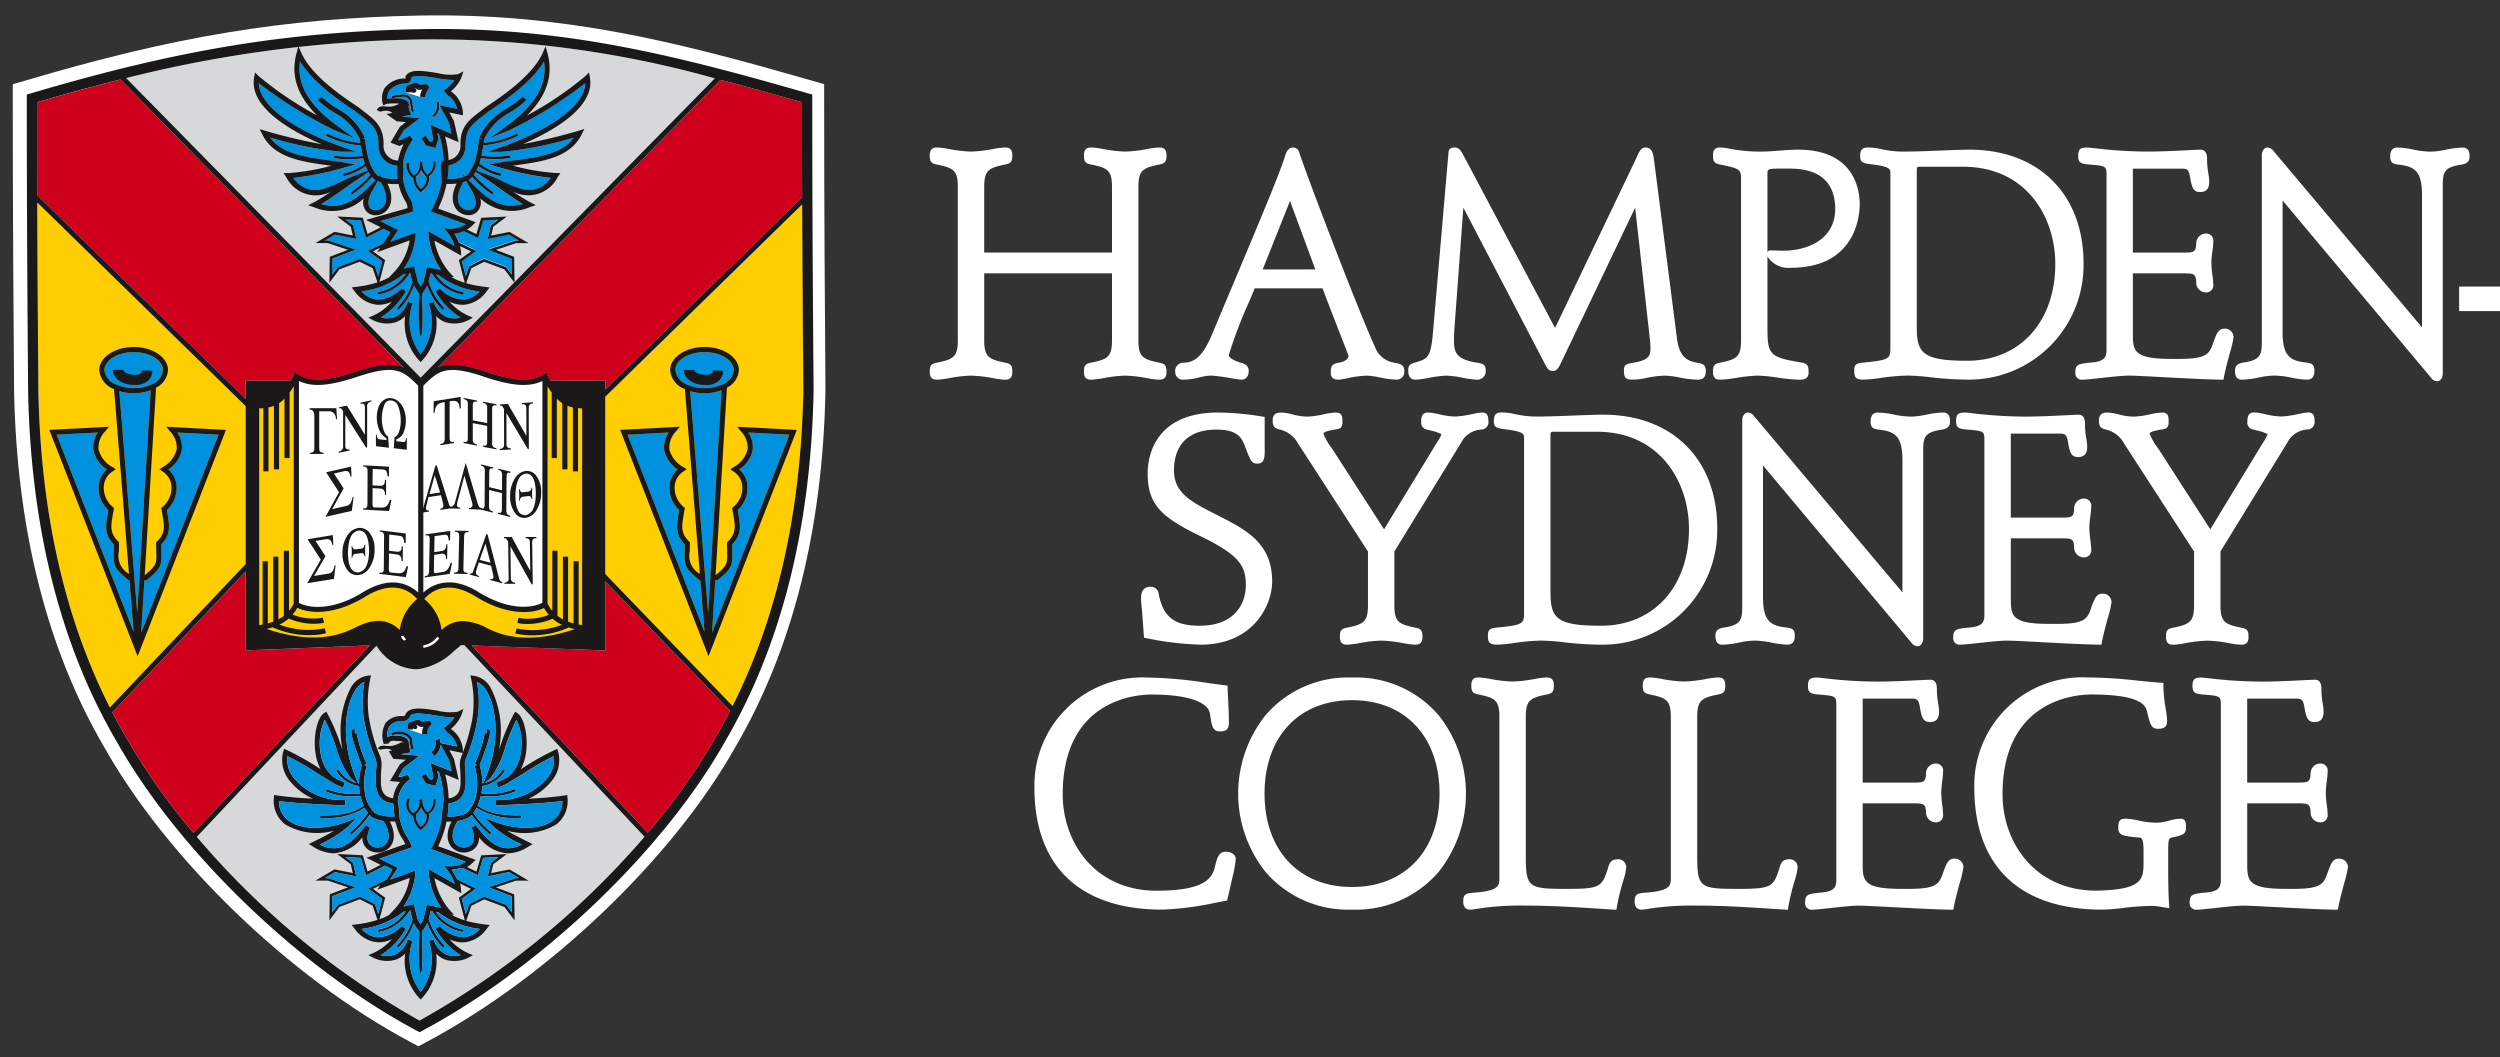 <svg xmlns="http://www.w3.org/2000/svg" xmlns:xlink="http://www.w3.org/1999/xlink" width="233.216" height="98.632" viewBox="0 0 233.216 98.632">
  <rect x="0" y="0" width="233.216" height="98.632" fill="#333333" stroke="none"/>
  <defs>
    <clipPath id="clip-path">
      <rect id="Rectangle_602" data-name="Rectangle 602" width="146.482" height="71.109" fill="none"/>
    </clipPath>
    <clipPath id="clip-path-2">
      <rect id="Rectangle_600" data-name="Rectangle 600" width="78.196" height="98.632" fill="none"/>
    </clipPath>
  </defs>
  <g id="Group_964" data-name="Group 964" transform="translate(17748.039 1617.411)">
    <g id="Group_591" data-name="Group 591" transform="translate(-17661.305 -1603.65)">
      <g id="Group_591-2" data-name="Group 591" transform="translate(0 0)" clip-path="url(#clip-path)">
        <path id="Path_2684" data-name="Path 2684" d="M7.038,20.071c-1.562-.312-1.958-.559-1.958-2.089V11.74H17v6.243c0,1.53-.395,1.777-1.956,2.089-.573.115-.661.3-.661.878,0,.707.462.707.709.707a8.121,8.121,0,0,0,1.109-.143,12.6,12.6,0,0,1,2.032-.234,12.822,12.822,0,0,1,2.032.233,7.9,7.9,0,0,0,1.109.145c.247,0,.709,0,.709-.707,0-.578-.088-.763-.661-.878-1.562-.312-1.958-.559-1.958-2.089V3.675c0-1.53.4-1.777,1.958-2.089.573-.115.661-.3.661-.878C22.084,0,21.622,0,21.375,0a7.9,7.9,0,0,0-1.109.145,12.618,12.618,0,0,1-2.032.234A12.6,12.6,0,0,1,16.2.145,7.9,7.9,0,0,0,15.094,0c-.247,0-.709,0-.709.709,0,.578.088.763.661.878C16.608,1.9,17,2.145,17,3.675V9.8H5.079V3.675c0-1.53.4-1.777,1.958-2.089.573-.115.661-.3.661-.878C7.7,0,7.237,0,6.99,0A7.9,7.9,0,0,0,5.881.145,12.6,12.6,0,0,1,3.849.379,12.6,12.6,0,0,1,1.817.145,7.9,7.9,0,0,0,.709,0C.462,0,0,0,0,.709c0,.578.088.763.661.878,1.562.312,1.956.559,1.956,2.089V17.983c0,1.53-.395,1.777-1.956,2.089-.573.115-.661.3-.661.878,0,.707.462.707.709.707a8.121,8.121,0,0,0,1.109-.143,12.6,12.6,0,0,1,2.032-.234,12.8,12.8,0,0,1,2.032.233,7.9,7.9,0,0,0,1.109.145c.247,0,.709,0,.709-.707,0-.578-.088-.763-.661-.878" transform="translate(0 0)" fill="#fff"/>
        <path id="Path_2685" data-name="Path 2685" d="M13.7,21.655a6.018,6.018,0,0,0,1.544-.21,4.479,4.479,0,0,1,1.132-.167,15.934,15.934,0,0,1,1.77.233,9.213,9.213,0,0,0,1.022.145c.412,0,.679-.312.679-.795,0-.421-.19-.626-.73-.786-.613-.169-1.132-.488-1.132-.7A43.114,43.114,0,0,1,19.922,14.3c.21-.5.382-.911.486-1.167h6.326c.418,1.121,1.054,2.757,1.572,4.084.405,1.04.79,2.027.853,2.217-.023.333-.449.569-.871.633-.712.113-.786.372-.786.938,0,.437.233.649.709.649A5.287,5.287,0,0,0,29,21.532a10.572,10.572,0,0,1,1.858-.254,7.2,7.2,0,0,1,1.2.167,8.987,8.987,0,0,0,1.625.21.716.716,0,0,0,.679-.795c0-.6-.36-.668-.814-.761L33.4,20.07a2.309,2.309,0,0,1-1.629-1.144C30.016,15.146,24.95,1.763,24.577.5a.609.609,0,0,0-.612-.5c-.3,0-.569.266-.7.7-.462,1.572-2.4,6.172-4.85,12-.624,1.48-1.287,3.054-1.976,4.7-.791,1.9-1.53,2.647-2.642,2.674a.766.766,0,0,0-.807.851.723.723,0,0,0,.707.737m7.454-10.284L23.7,4.989l2.363,6.382Z" transform="translate(9.906 0.001)" fill="#fff"/>
        <path id="Path_2686" data-name="Path 2686" d="M26.033,21.657a8.507,8.507,0,0,0,1.179-.162,11.731,11.731,0,0,1,1.671-.217,10.2,10.2,0,0,1,1.556.206,8.67,8.67,0,0,0,1.264.173.79.79,0,0,0,.855-.795c0-.571-.194-.694-.816-.791-2.006-.315-2.152-1.01-2.152-2.117,0-.474.035-.959.081-1.572l.795-10.774L38.132,20.3c.171.315.3.543.666.543.419,0,.557-.289.858-.924l6.837-14.31,1.371,12.26a7.082,7.082,0,0,1,.056.811c0,.7-.076,1.137-1.574,1.391-.617.108-.9.157-.9.7,0,.663.115.883.795.883a7.376,7.376,0,0,0,1.376-.174,8.819,8.819,0,0,1,1.706-.2,8.118,8.118,0,0,1,1.313.173,9.9,9.9,0,0,0,1.683.206c.529,0,.765-.245.765-.795,0-.6-.257-.7-.841-.791-1.179-.2-1.667-.828-1.865-2.381L48.258,1.2C48.173.583,48.094,0,47.436,0c-.4,0-.582.412-.775.851-.037.079-.074.164-.113.247L39.021,16.835,30.434.653C30.226.262,30.021,0,29.7,0c-.208,0-.5,0-.608.34L27.652,17.032c-.219,2.589-.449,2.66-1.748,3.046-.46.141-.578.286-.578.7,0,.264,0,.883.707.883" transform="translate(19.311 0.001)" fill="#fff"/>
        <path id="Path_2687" data-name="Path 2687" d="M42.115,20.07c-.573.115-.659.3-.659.878,0,.709.46.709.707.709a12.238,12.238,0,0,0,1.482-.169,15.549,15.549,0,0,1,1.949-.21,14.717,14.717,0,0,1,1.884.183,15.744,15.744,0,0,0,2.043.2c.749,0,.853-.342.853-.709,0-.59-.129-.788-.58-.879-3.076-.516-3.259-.7-3.259-3.308v-6.6a2.293,2.293,0,0,0,2.171,1.054c6.126,0,6.437-4.949,6.437-5.941C55.143,4.085,54.729.2,49.4.2c-.559,0-1.137.044-1.7.086S46.564.378,46,.378A15.034,15.034,0,0,1,42.942.1a4.345,4.345,0,0,0-.779-.1c-.247,0-.707,0-.707.707,0,.578.086.763.659.878,1.775.354,1.958.474,1.958,1.274V17.982c0,1.53-.4,1.777-1.958,2.089m4.42-10.325V2.453c0-.391,0-.485.95-.485h1.163c3.477,0,4.207,2.036,4.207,3.742,0,2.89-2.612,3.916-4.847,3.916-.182,0-.365-.007-.552-.014s-.4-.014-.612-.014a.329.329,0,0,0-.31.148" transform="translate(31.61 0.001)" fill="#fff"/>
        <path id="Path_2688" data-name="Path 2688" d="M50.712,1.588c1.19.157,1.592.331,1.592.691V18.564c0,1.133,0,1.251-2.515,1.5-.6.06-.858.145-.858.707,0,.6.081.883.823.883a14.116,14.116,0,0,0,1.674-.162,19.352,19.352,0,0,1,2.457-.217,20.065,20.065,0,0,1,2.126.153,31.66,31.66,0,0,0,3.573.226A10.684,10.684,0,0,0,70.323,10.8C70.323,4.364,66.142.2,59.671.2,59,.2,58,.245,56.933.286c-1.169.046-2.376.093-3.254.093A9.165,9.165,0,0,1,51.47.155,5.424,5.424,0,0,0,50.218,0c-.372,0-.735.062-.735.795,0,.645.308.682,1.228.793m4.054,15.231V2.309c0-.515,0-.515.368-.515h3.955c5.908,0,8.6,4.7,8.6,9.064,0,5.4-3.3,9.035-8.22,9.035-4.084,0-4.7-.693-4.7-3.074" transform="translate(37.309 0)" fill="#fff"/>
        <path id="Path_2689" data-name="Path 2689" d="M62,1.591c1.433.12,1.542.146,1.542.922v16.4c0,.79-.37,1.07-1.526,1.156-1.174.116-1.382.2-1.382.938a.591.591,0,0,0,.65.65c.307,0,.969-.072,1.734-.157.941-.1,2.009-.222,2.6-.222.531,0,1.845.07,3.368.152,1.866.1,3.981.212,5.266.227l.2,0,.037-.2c.106-.606.356-1.537.557-2.288a9.833,9.833,0,0,0,.347-1.477.8.8,0,0,0-.825-.795c-.522,0-.709.294-1.042,1.239-.379,1.086-.552,1.583-3.2,1.583H69.6c-3.6,0-3.6-.772-3.6-2.462V11.739h4.789c.913,0,1.079.062,1.124.821a.906.906,0,0,0,.911.954.652.652,0,0,0,.679-.737,7.836,7.836,0,0,0-.078-.86,10.11,10.11,0,0,1-.1-1.147,10.144,10.144,0,0,1,.1-1.147,7.809,7.809,0,0,0,.078-.858.652.652,0,0,0-.679-.737.907.907,0,0,0-.911.955c-.046.758-.211.818-1.124.818H66V1.97h4.468c.523,0,.74,0,.867.784.166,1.029.333,1.4.936,1.4.756,0,.853-.534.853-1a4.241,4.241,0,0,0-.076-.7,7.979,7.979,0,0,1-.127-1.428c0-.717-.372-.825-.592-.825s-.672.023-1.239.053c-1.019.051-2.413.122-3.733.122a41.151,41.151,0,0,1-4.838-.3c-.4-.044-.659-.074-.8-.074C61.15,0,60.9.112,60.9.766s.233.765,1.1.825" transform="translate(46.233 0.001)" fill="#fff"/>
        <path id="Path_2690" data-name="Path 2690" d="M90.971.8c0-.527-.21-.795-.62-.795a8.386,8.386,0,0,0-1.6.2,7.48,7.48,0,0,1-1.424.18,8.786,8.786,0,0,1-1.644-.2A7.715,7.715,0,0,0,84.244,0c-.679,0-.679.642-.679.853,0,.583.277.67.712.735,1.558.159,2.254.606,2.254,2.841V16.776L72.656.3A.7.7,0,0,0,72.088,0c-.238,0-.5.291-.5.709V18.07c0,1.313-.137,1.759-1.78,2-.6.113-.721.375-.721.791,0,.527.208.795.62.795a8.368,8.368,0,0,0,1.6-.2,7.5,7.5,0,0,1,1.424-.182,8.658,8.658,0,0,1,1.646.2,7.829,7.829,0,0,0,1.436.18c.679,0,.679-.643.679-.853,0-.583-.277-.67-.712-.735-1.558-.159-2.254-.606-2.254-2.843V4.941L87.4,21.507a.7.7,0,0,0,.568.294c.238,0,.5-.289.5-.707V3.588c0-1.313.137-1.759,1.78-2,.6-.115.721-.377.721-.791" transform="translate(52.675 0.001)" fill="#fff"/>
        <rect id="Rectangle_601" data-name="Rectangle 601" width="3.814" height="2.288" transform="translate(142.67 12.972)" fill="#fff"/>
        <path id="Path_2691" data-name="Path 2691" d="M16.659,33.917c-2.372,0-3.412-.805-3.833-2.982a.727.727,0,0,0-.79-.652c-.39,0-.853.187-.853,1.084,0,.229.033.585.067.929.021.206.039.407.051.573l.157,2.161.18.037a28.289,28.289,0,0,0,5.108.615c4.861,0,6.669-3.627,6.669-5.913,0-3.528-2.43-4.787-4.782-6l-.59-.3c-2.117-1.079-3.788-1.93-3.788-4.018,0-2.469,1.4-3.83,3.946-3.83,2.083,0,2.4.813,2.723,1.673l.076.2c.4,1.024.5,1.3,1.042,1.3.675,0,.675-.654.675-1.232V14.438l-.2-.032a27.493,27.493,0,0,0-4.108-.381c-6.133,0-6.609,4.348-6.609,5.68,0,2.947,1.306,4.1,4.991,5.888,3.59,1.752,4.168,2.769,4.168,4.523,0,1.837-1.128,3.8-4.3,3.8" transform="translate(8.527 10.695)" fill="#fff"/>
        <path id="Path_2692" data-name="Path 2692" d="M35.938,16.492a2.3,2.3,0,0,1,1.634-.878.676.676,0,0,0,.7-.735c0-.629-.162-.853-.62-.853a5.789,5.789,0,0,0-.844.137,10.271,10.271,0,0,1-1.629.241,7.225,7.225,0,0,1-1.525-.219,5.2,5.2,0,0,0-1.035-.16c-.55,0-.62.456-.62.853a.642.642,0,0,0,.5.73l.3.079a4.35,4.35,0,0,1,1.086.354,2.786,2.786,0,0,1-.4.751l-4.949,8.129-4.85-7.528a5.636,5.636,0,0,1-.805-1.38c0-.1.085-.226,1.07-.4.49-.065.7-.152.7-.7s-.03-.883-.65-.883a6.672,6.672,0,0,0-1.105.166,8.409,8.409,0,0,1-1.482.213,5.664,5.664,0,0,1-1.435-.21,4.457,4.457,0,0,0-1.066-.169c-.516,0-.767.231-.767.709,0,.555.115.719.6.867A2.556,2.556,0,0,1,20.5,16.9l6.534,10.09v5.018c0,1.53-.4,1.775-1.958,2.089-.573.115-.659.3-.659.876,0,.709.46.709.707.709a7.9,7.9,0,0,0,1.109-.145,12.821,12.821,0,0,1,2.032-.234,12.8,12.8,0,0,1,2.032.234,7.9,7.9,0,0,0,1.109.145c.249,0,.709,0,.709-.709,0-.576-.086-.761-.661-.876-1.56-.314-1.956-.559-1.956-2.089V26.987Z" transform="translate(13.845 10.695)" fill="#fff"/>
        <path id="Path_2693" data-name="Path 2693" d="M30.365,35.683a14.083,14.083,0,0,0,1.674-.162,19.352,19.352,0,0,1,2.455-.217,20.128,20.128,0,0,1,2.129.153,31.605,31.605,0,0,0,3.573.226A10.683,10.683,0,0,0,50.935,24.827c0-6.437-4.181-10.6-10.652-10.6-.67,0-1.674.041-2.739.081-1.167.046-2.374.093-3.252.093a9.165,9.165,0,0,1-2.21-.224,5.424,5.424,0,0,0-1.251-.155c-.372,0-.735.062-.735.8,0,.643.308.68,1.228.791,1.19.157,1.592.331,1.592.691V32.59c0,1.133,0,1.251-2.515,1.5-.6.06-.858.145-.858.707,0,.6.081.883.823.883m5.013-4.838V16.335c0-.515,0-.515.368-.515H39.7c5.908,0,8.6,4.7,8.6,9.064,0,5.4-3.3,9.035-8.218,9.035-4.085,0-4.7-.693-4.7-3.074" transform="translate(22.525 10.695)" fill="#fff"/>
        <path id="Path_2694" data-name="Path 2694" d="M59.9,35.533a.7.7,0,0,0,.568.294c.238,0,.5-.291.5-.709V17.614c0-1.315.137-1.759,1.78-2,.6-.113.721-.375.721-.79,0-.529-.21-.795-.62-.795a8.385,8.385,0,0,0-1.6.2,7.644,7.644,0,0,1-1.424.18,8.806,8.806,0,0,1-1.646-.2,7.679,7.679,0,0,0-1.436-.18c-.679,0-.679.642-.679.853,0,.582.277.668.712.735,1.558.159,2.254.606,2.254,2.841V30.8L45.155,14.321a.7.7,0,0,0-.568-.294c-.238,0-.5.291-.5.707V32.1c0,1.313-.137,1.757-1.78,2-.6.113-.721.375-.721.79,0,.657.337.795.62.795a8.513,8.513,0,0,0,1.6-.2,7.5,7.5,0,0,1,1.424-.182,8.659,8.659,0,0,1,1.646.2,7.823,7.823,0,0,0,1.436.178c.679,0,.679-.642.679-.853,0-.582-.277-.668-.712-.735-1.56-.159-2.254-.606-2.254-2.841V18.965Z" transform="translate(31.706 10.695)" fill="#fff"/>
        <path id="Path_2695" data-name="Path 2695" d="M55.553,34.094c-1.174.118-1.382.2-1.382.939a.591.591,0,0,0,.65.649c.308,0,.969-.072,1.736-.157.941-.1,2.007-.22,2.6-.22.53,0,1.845.071,3.37.152,1.865.1,3.98.21,5.265.226l.206,0,.035-.2c.106-.6.356-1.537.559-2.286a10.013,10.013,0,0,0,.345-1.477.8.8,0,0,0-.823-.795c-.522,0-.709.294-1.043,1.239-.379,1.086-.552,1.581-3.2,1.581h-.726c-3.6,0-3.6-.77-3.6-2.462V25.766H64.33c.913,0,1.079.06,1.124.82a.906.906,0,0,0,.911.954.652.652,0,0,0,.679-.737,7.84,7.84,0,0,0-.078-.858,10.532,10.532,0,0,1-.1-1.147,10.532,10.532,0,0,1,.1-1.147,7.84,7.84,0,0,0,.078-.858.652.652,0,0,0-.679-.737.906.906,0,0,0-.911.954c-.046.758-.211.82-1.124.82H59.541V15.995h4.47c.522,0,.739,0,.865.784.167,1.031.333,1.4.938,1.4.756,0,.853-.532.853-1a4.228,4.228,0,0,0-.078-.694,7.986,7.986,0,0,1-.127-1.429c0-.716-.37-.823-.59-.823s-.673.023-1.241.051c-1.017.051-2.413.123-3.733.123a41.578,41.578,0,0,1-4.838-.3c-.4-.046-.659-.076-.8-.076-.569,0-.823.111-.823.767s.234.763,1.1.823c1.433.12,1.542.148,1.542.922v16.4c0,.79-.368,1.07-1.526,1.154" transform="translate(41.305 10.695)" fill="#fff"/>
        <path id="Path_2696" data-name="Path 2696" d="M72.27,24.922l-4.85-7.528a5.71,5.71,0,0,1-.805-1.38c0-.1.085-.226,1.07-.4.49-.065.7-.152.7-.7s-.03-.883-.65-.883a6.563,6.563,0,0,0-1.107.167,8.522,8.522,0,0,1-1.48.212,5.586,5.586,0,0,1-1.435-.21,4.471,4.471,0,0,0-1.066-.169c-.516,0-.767.233-.767.709,0,.557.115.719.6.867a2.553,2.553,0,0,1,1.741,1.3l6.534,10.088v5.018c0,1.53-.4,1.777-1.956,2.089-.575.115-.661.3-.661.878,0,.707.46.707.709.707a7.882,7.882,0,0,0,1.107-.145,12.822,12.822,0,0,1,2.032-.233,12.8,12.8,0,0,1,2.032.233,7.9,7.9,0,0,0,1.109.145c.247,0,.709,0,.709-.707,0-.578-.086-.763-.661-.878-1.56-.312-1.956-.559-1.956-2.089V26.987l6.447-10.5a2.305,2.305,0,0,1,1.634-.878.673.673,0,0,0,.7-.735c0-.629-.162-.853-.619-.853a5.789,5.789,0,0,0-.844.137,10.272,10.272,0,0,1-1.629.241,7.376,7.376,0,0,1-1.526-.217,5.185,5.185,0,0,0-1.033-.162c-.55,0-.62.456-.62.853a.641.641,0,0,0,.5.73l.3.079a4.378,4.378,0,0,1,1.086.354,2.754,2.754,0,0,1-.4.753Z" transform="translate(47.186 10.695)" fill="#fff"/>
        <path id="Path_2697" data-name="Path 2697" d="M23.406,44.307c-.627,0-.8.442-1.02,1.376-.268,1.093-.932,2.258-5.464,2.258-5.742,0-8.744-4.515-8.744-8.976,0-8.874,6.895-9.324,8.277-9.324,3.3,0,5.293.656,5.462,1.8s.233,1.634.936,1.634.827-.3.827-.883c0-.694-.033-1.371-.069-2.029-.019-.393-.039-.777-.048-1.149l-.009-.208-.206-.025c-.562-.069-1.13-.148-1.7-.226a40.007,40.007,0,0,0-5.573-.5A10.071,10.071,0,0,0,5.54,38.326c0,7.339,4.239,11.38,11.934,11.38a28.654,28.654,0,0,0,4.977-.649l.913-.169.155-.028.5-2.189a10,10,0,0,0,.3-1.685c0-.393-.384-.679-.911-.679" transform="translate(4.224 21.389)" fill="#fff"/>
        <path id="Path_2698" data-name="Path 2698" d="M35.008,31.554a10.151,10.151,0,0,0-8.06-3.5,10.144,10.144,0,0,0-8.058,3.5,11.737,11.737,0,0,0,0,14.65,10.144,10.144,0,0,0,8.058,3.5,10.151,10.151,0,0,0,8.06-3.5,11.743,11.743,0,0,0,0-14.65m.1,7.325c0,5.295-3.2,8.714-8.162,8.714s-8.162-3.419-8.162-8.714,3.2-8.714,8.162-8.714,8.162,3.419,8.162,8.714" transform="translate(12.447 21.389)" fill="#fff"/>
        <path id="Path_2699" data-name="Path 2699" d="M42.727,45.006c-.694,0-.837.27-1.015.924-.536,1.63-.719,1.84-3.726,1.84-3.64,0-3.914-.072-3.914-3.046v-13c0-1.53.395-1.777,1.956-2.089.573-.115.659-.3.659-.878,0-.709-.46-.709-.707-.709a8.175,8.175,0,0,0-1.109.145,12.618,12.618,0,0,1-2.032.234,12.618,12.618,0,0,1-2.032-.234,8.175,8.175,0,0,0-1.109-.145c-.247,0-.707,0-.707.709,0,.578.086.763.659.878,1.562.312,1.958.559,1.958,2.089V46.732c0,.707,0,1.216-2.305,1.387-.807.058-1.068.134-1.068.823,0,.508.227.767.679.767a3.489,3.489,0,0,0,.476-.06,26.351,26.351,0,0,1,4.671-.319c2.393,0,4.815.157,7.157.308l1.306.083.035-.217a21.106,21.106,0,0,1,.594-2.471,5.9,5.9,0,0,0,.282-1.2.74.74,0,0,0-.709-.825" transform="translate(21.53 21.389)" fill="#fff"/>
        <path id="Path_2700" data-name="Path 2700" d="M51.8,45.006c-.694,0-.837.27-1.015.924-.536,1.63-.719,1.84-3.726,1.84-3.64,0-3.914-.072-3.914-3.046v-13c0-1.53.395-1.777,1.956-2.089.573-.115.659-.3.659-.878,0-.709-.46-.709-.707-.709a8.175,8.175,0,0,0-1.109.145,12.618,12.618,0,0,1-2.032.234,12.6,12.6,0,0,1-2.032-.234,8.175,8.175,0,0,0-1.109-.145c-.247,0-.707,0-.707.709,0,.578.086.763.659.878,1.562.312,1.958.559,1.958,2.089V46.732c0,.707,0,1.216-2.305,1.387-.807.058-1.068.134-1.068.823,0,.508.227.767.679.767a3.489,3.489,0,0,0,.476-.06,26.351,26.351,0,0,1,4.671-.319c2.393,0,4.815.157,7.157.308l1.306.083.035-.217a21.108,21.108,0,0,1,.594-2.471,5.86,5.86,0,0,0,.28-1.2.739.739,0,0,0-.707-.825" transform="translate(28.449 21.389)" fill="#fff"/>
        <path id="Path_2701" data-name="Path 2701" d="M60.273,44.948c-.522,0-.709.294-1.043,1.239-.379,1.086-.552,1.583-3.2,1.583H55.3c-3.6,0-3.6-.772-3.6-2.462V39.791h4.789c.913,0,1.079.06,1.124.821a.908.908,0,0,0,.911.952.651.651,0,0,0,.679-.735,8.235,8.235,0,0,0-.076-.86,10.123,10.123,0,0,1-.1-1.147,10.123,10.123,0,0,1,.1-1.147,8.247,8.247,0,0,0,.076-.858.652.652,0,0,0-.679-.737.908.908,0,0,0-.911.954c-.046.76-.211.82-1.124.82H51.7V30.02h4.47c.522,0,.738,0,.865.786.167,1.029.333,1.4.938,1.4.754,0,.853-.534.853-1a4.251,4.251,0,0,0-.078-.694,7.978,7.978,0,0,1-.127-1.428c0-.717-.37-.825-.59-.825s-.673.023-1.239.051c-1.019.053-2.415.123-3.735.123a41.547,41.547,0,0,1-4.838-.3c-.4-.044-.659-.076-.8-.076-.569,0-.823.111-.823.767s.234.763,1.105.825c1.431.118,1.54.146,1.54.92v16.4c0,.79-.368,1.07-1.526,1.154-1.172.118-1.382.2-1.382.939a.592.592,0,0,0,.65.649c.308,0,.969-.072,1.736-.157.941-.1,2.007-.22,2.6-.22.531,0,1.845.071,3.37.152,1.865.1,3.98.211,5.265.226l.206,0,.035-.2c.106-.6.356-1.537.557-2.286a9.882,9.882,0,0,0,.347-1.477.8.8,0,0,0-.823-.795" transform="translate(35.328 21.389)" fill="#fff"/>
        <path id="Path_2702" data-name="Path 2702" d="M74.52,41.225a3.815,3.815,0,0,0-1.031.174,4.618,4.618,0,0,1-1.3.2,8.26,8.26,0,0,1-1.581-.206,6.964,6.964,0,0,0-1.269-.173c-.575,0-.62.382-.62.883,0,.679.441.747,1.965.879.166.016.39.037.39,1.214v1.163c0,1.588-.2,2.492-4.41,2.577-5.74,0-8.744-4.515-8.744-8.976,0-8.874,6.9-9.324,8.278-9.324,4.787,0,5.076,1.1,5.2,1.59l.055.224c.229.922.344,1.385.936,1.385.308,0,.883,0,.883-.709a9.319,9.319,0,0,0-.137-1.181,13.293,13.293,0,0,1-.211-2.157l.005-.233-.231-.016c-.714-.048-1.415-.12-2.157-.194a44.536,44.536,0,0,0-4.722-.3A10.07,10.07,0,0,0,55.288,38.326c0,7.339,4.237,11.38,11.932,11.38a18.623,18.623,0,0,0,1.9-.15,25.391,25.391,0,0,1,2.757-.2,5.441,5.441,0,0,1,.869.1c.148.026.294.051.437.071l.3.041-.021-.3c-.088-1.213-.088-2.436-.088-3.617V44.144c0-1.089.1-1.11.333-1.16.985-.213,1.325-.315,1.325-.876,0-.493,0-.883-.5-.883" transform="translate(42.156 21.389)" fill="#fff"/>
        <path id="Path_2703" data-name="Path 2703" d="M80.624,44.948c-.522,0-.708.294-1.043,1.239-.379,1.086-.552,1.583-3.2,1.583h-.726c-3.6,0-3.6-.772-3.6-2.462V39.791h4.789c.913,0,1.079.06,1.124.821a.908.908,0,0,0,.911.952.651.651,0,0,0,.679-.735,8.233,8.233,0,0,0-.076-.86,10.125,10.125,0,0,1-.1-1.147,10.126,10.126,0,0,1,.1-1.147,8.245,8.245,0,0,0,.076-.858.652.652,0,0,0-.679-.737.908.908,0,0,0-.911.954c-.046.76-.212.82-1.124.82H72.054V30.02h4.47c.522,0,.738,0,.865.786.167,1.029.333,1.4.938,1.4.754,0,.853-.534.853-1a4.254,4.254,0,0,0-.078-.694,7.976,7.976,0,0,1-.127-1.428c0-.717-.37-.825-.59-.825s-.673.023-1.239.051c-1.019.053-2.415.123-3.735.123a41.547,41.547,0,0,1-4.838-.3c-.4-.044-.659-.076-.8-.076-.569,0-.823.111-.823.767s.234.763,1.105.825c1.431.118,1.54.146,1.54.92v16.4c0,.79-.368,1.07-1.526,1.154-1.172.118-1.382.2-1.382.939a.592.592,0,0,0,.65.649c.308,0,.969-.072,1.736-.157.941-.1,2.007-.22,2.6-.22.53,0,1.845.071,3.37.152,1.865.1,3.98.211,5.265.226l.206,0,.035-.2c.106-.6.356-1.537.557-2.286a9.88,9.88,0,0,0,.347-1.477.8.8,0,0,0-.823-.795" transform="translate(50.846 21.389)" fill="#fff"/>
      </g>
    </g>
    <g id="Group_592" data-name="Group 592" transform="translate(-17748.039 -1617.411)">
      <g id="Group_589" data-name="Group 589" transform="translate(0 0)" clip-path="url(#clip-path-2)">
        <path id="Path_2605" data-name="Path 2605" d="M75.395,33.592c-.035-4.442-.106-13.686-.106-24.894V8.336l-.347-.1c-12.383-3.559-22.921-6.263-36.27-6-12.385.24-22.567,1.922-36.315,6.006l-.344.1V8.7c0,11.28.076,20.9.108,25.015.01,1.24.015,2.041.015,2.328.249,12.7,3.012,23.653,8.207,32.556,5.8,10.34,17.084,21.226,28.082,27.092l.225.12.226-.12C50.085,89.71,61.469,78.824,67.2,68.605c5.2-8.913,7.96-19.869,8.209-32.574,0-.3-.007-1.143-.017-2.439" transform="translate(0.386 0.424)" fill="#fff"/>
        <path id="Path_2606" data-name="Path 2606" d="M75.395,33.592c-.035-4.442-.106-13.686-.106-24.894V8.336l-.347-.1c-12.383-3.559-22.921-6.263-36.27-6-12.385.24-22.567,1.922-36.315,6.006l-.344.1V8.7c0,11.28.076,20.9.108,25.015.01,1.24.015,2.041.015,2.328.249,12.7,3.012,23.653,8.207,32.556,5.8,10.34,17.084,21.226,28.082,27.092l.225.12.226-.12C50.085,89.71,61.469,78.824,67.2,68.605c5.2-8.913,7.96-19.869,8.209-32.574C75.411,35.73,75.4,34.888,75.395,33.592Z" transform="translate(0.386 0.424)" fill="none" stroke="#fff" stroke-miterlimit="10" stroke-width="2.416"/>
        <path id="Path_2607" data-name="Path 2607" d="M40.041,50.5l-.173.173c-.173.139-.317.259-.455.374a6.236,6.236,0,0,1-3.134,1.669,3.18,3.18,0,0,1-.479.038,4.529,4.529,0,0,1-3.63-2.2L15.409,68.391A76.066,76.066,0,0,0,36.184,85.528,77.5,77.5,0,0,0,57.17,68.378l-16.8-17.866Z" transform="translate(2.953 9.677)" fill="#d6d8d9"/>
        <path id="Path_2608" data-name="Path 2608" d="M49.388,51.955l-12.457-.461L53.358,68.965a58.326,58.326,0,0,0,6.419-9.073c.439-.752.852-1.524,1.256-2.3L49.388,45.515Z" transform="translate(7.077 8.722)" fill="#cf001c"/>
        <path id="Path_2609" data-name="Path 2609" d="M21.229,52.1V44.744L8.8,57.877c.38.729.769,1.451,1.18,2.156a59.9,59.9,0,0,0,6.39,9.092L32.8,51.633Z" transform="translate(1.686 8.574)" fill="#cf001c"/>
        <path id="Path_2610" data-name="Path 2610" d="M34.236,33.134c.931-.441,2.15-.427,4.447.336,2.773.926,4.261,1,5.474.268l.365-.216v.36c.082.154.163.293.241.427h5.143v.828L68.269,17.2c0-1.146-.006-2.338-.008-3.555q-.007-2.56-.008-5.3c-.937-.269-1.86-.53-2.778-.788q-2.438-.681-4.813-1.306Z" transform="translate(6.561 1.198)" fill="#cf001c"/>
        <path id="Path_2611" data-name="Path 2611" d="M2.9,8.35c0,3.042,0,5.959.014,8.674l19.44,18.995v-1.7H26.6c.077-.135.158-.274.241-.427v-.36l.365.216c1.218.734,2.7.657,5.479-.269,2.289-.761,3.508-.777,4.438-.342L25.189,20.989,10.671,6.224C8.191,6.844,5.62,7.549,2.9,8.35" transform="translate(0.556 1.193)" fill="#cf001c"/>
        <path id="Path_2612" data-name="Path 2612" d="M22.356,34.843,2.917,15.856c.025,6.9.068,12.435.091,15.3.01,1.244.015,2.047.015,2.326.222,11.31,2.468,21.209,6.668,29.481L22.356,49.58Z" transform="translate(0.559 3.038)" fill="#fece00"/>
        <path id="Path_2613" data-name="Path 2613" d="M65.752,16,47.385,33.942V50.48L59.26,62.791c4.156-8.25,6.378-18.1,6.6-29.35,0-.292-.007-1.131-.017-2.424-.025-3.049-.066-8.36-.089-15.017" transform="translate(9.08 3.066)" fill="#fece00"/>
        <path id="Path_2614" data-name="Path 2614" d="M64.793,6.721a97.952,97.952,0,0,0-27.51-3.632,118.632,118.632,0,0,0-27.4,3.6L37.348,34.641Z" transform="translate(1.893 0.589)" fill="#d6d8d9"/>
        <path id="Path_2615" data-name="Path 2615" d="M75.477,33.643c-.033-4.442-.106-13.686-.106-24.894V8.387l-.347-.1c-12.383-3.558-22.921-6.262-36.268-6-12.386.238-22.568,1.922-36.316,6l-.343.1v.359c0,11.28.075,20.9.107,25.015.01,1.242.017,2.042.017,2.328.248,12.7,3.011,23.653,8.206,32.558,5.8,10.339,17.086,21.225,28.082,27.09l.225.12.226-.12c11.207-5.977,22.592-16.865,28.325-27.083,5.2-8.913,7.961-19.869,8.209-32.573,0-.3-.006-1.144-.017-2.44M71.632,8.323c.918.256,1.841.517,2.778.786h0q0,2.74.006,5.3c0,1.218.006,2.409.01,3.555L56.063,35.9v-.827H50.92c-.077-.135-.158-.274-.241-.428v-.36l-.365.216c-1.213.729-2.7.658-5.474-.268-2.3-.763-3.516-.777-4.447-.336l0,0L66.819,7.015q2.377.62,4.813,1.308M45.958,35.074h-6.39c1.127-1.051,2.044-1.411,5.119-.385.46.154.872.279,1.27.385M38.774,3.243A97.938,97.938,0,0,1,66.283,6.875L38.84,34.795,11.37,6.848a118.633,118.633,0,0,1,27.4-3.6M3.056,9.107C5.773,8.3,8.345,7.6,10.828,6.981L25.342,21.748,37.28,33.892c-.929-.435-2.147-.419-4.438.342-2.778.926-4.26,1-5.479.268L27,34.286v.36c-.082.154-.163.293-.24.428H22.512v1.7L3.072,17.783c-.01-2.718-.015-5.635-.015-8.676M38.115,35.074h-6.4c.4-.106.815-.231,1.271-.385,3.079-1.026,3.991-.666,5.124.385M3.18,36.083c0-.279-.007-1.083-.017-2.327-.021-2.86-.066-8.394-.089-15.3L22.512,37.449V52.184L9.847,65.563C5.647,57.291,3.4,47.392,3.18,36.083m8.079,32.089c-.411-.7-.8-1.426-1.181-2.156L22.512,52.884v7.358l11.575-.47L17.649,77.265a59.9,59.9,0,0,1-6.39-9.092m27.474,26.6A76.145,76.145,0,0,1,17.959,77.635L34.72,59.8A4.53,4.53,0,0,0,38.35,62a3.06,3.06,0,0,0,.48-.039,6.228,6.228,0,0,0,3.133-1.669c.138-.114.282-.235.455-.374l.173-.173.332.013,16.8,17.865A77.524,77.524,0,0,1,38.734,94.772M66.452,68.18a58.485,58.485,0,0,1-6.419,9.073L43.606,59.781l12.457.461V53.8L67.708,65.875c-.4.782-.817,1.553-1.256,2.3m1.486-2.756L56.063,53.111V36.574L74.43,18.633c.024,6.656.064,11.969.088,15.017.011,1.293.017,2.132.017,2.424-.219,11.25-2.44,21.1-6.6,29.35" transform="translate(0.402 0.434)" fill="#1a1818"/>
        <path id="Path_2616" data-name="Path 2616" d="M32.619,8.051c-.291-.788-.776-.714-1.507-.605-.143.021-.3.045-.471.066l.029.238c.174-.021.332-.045.478-.067.715-.107,1.015-.151,1.239.433a2.482,2.482,0,0,0,.163.945l.224-.085a2.243,2.243,0,0,1-.148-.883Z" transform="translate(5.872 1.414)" fill="#1a1818"/>
        <path id="Path_2617" data-name="Path 2617" d="M34.43,7.939l-.222.092a1.058,1.058,0,0,1-.4,1.219l.153.185a1.29,1.29,0,0,0,.466-1.5" transform="translate(6.479 1.521)" fill="#1a1818"/>
        <path id="Path_2618" data-name="Path 2618" d="M40.721,29.385c-3.7-1.235-4.442-.493-5.924.988-1.481-1.481-2.221-2.222-5.924-.988-2.961.988-4.442.988-5.676.247V50.857c1.233.741,3.7.741,6.417-.987,2.468-1.481,4.2-.741,5.182.493.987-1.235,2.716-1.975,5.182-.493C42.7,51.6,45.163,51.6,46.4,50.857V29.632c-1.233.741-2.715.741-5.676-.247" transform="translate(4.445 5.512)" fill="#fff"/>
        <path id="Path_2619" data-name="Path 2619" d="M32.932,47.1c.988-1.235,2.715-1.975,5.182-.493,2.716,1.728,5.184,1.728,6.417.987.741,1.481,1.914,1.975,3.7,2.221-3.7,1.419-6.665,1.481-9.133.247-1.475-.738-2.95-1.23-4.427.475a.009.009,0,0,1-.015,0c0-1.22-.257-1.961-1.728-3.432" transform="translate(6.311 8.774)" fill="#fece00"/>
        <path id="Path_2620" data-name="Path 2620" d="M35.393,47.1c-.988-1.235-2.715-1.975-5.184-.493-2.715,1.728-5.182,1.728-6.417.987-.74,1.481-1.913,1.975-3.7,2.221,3.7,1.419,6.664,1.481,9.131.247,1.475-.738,2.95-1.23,4.427.475a.009.009,0,0,0,.015,0c0-1.22.257-1.961,1.728-3.432" transform="translate(3.85 8.774)" fill="#fece00"/>
        <path id="Path_2621" data-name="Path 2621" d="M20.091,32.208V52.939a4.369,4.369,0,0,0,3.7-2.221V29.493c-1.173,2.128-1.821,2.746-3.7,2.715" transform="translate(3.85 5.652)" fill="#fece00"/>
        <path id="Path_2622" data-name="Path 2622" d="M46.369,32.208V52.939a4.369,4.369,0,0,1-3.7-2.221V29.493c1.173,2.128,1.82,2.746,3.7,2.715" transform="translate(8.176 5.652)" fill="#fece00"/>
        <path id="Path_2623" data-name="Path 2623" d="M50.974,32.14l-.244,0c-1.787.032-2.342-.518-3.458-2.537v-.362l-.365.218c-1.214.73-2.7.657-5.477-.268-3.694-1.231-4.6-.514-6,.876-1.4-1.391-2.3-2.108-6-.876-2.776.926-4.261,1-5.478.268l-.363-.218v.362c-1.117,2.019-1.686,2.57-3.458,2.537l-.243,0V53.383l.21-.023c3.707,1.411,6.74,1.482,9.268.217,1.394-.7,2.761-1.189,4.154.436l.422.492v-.648A3.57,3.57,0,0,1,35.192,51v.088l.24-.3.24.3V51a3.571,3.571,0,0,1,1.249,2.86v.648l.422-.492c1.392-1.624,2.759-1.133,4.153-.436,2.53,1.266,5.563,1.194,9.27-.217l.21.023Zm-3.319-1v6.119h.48V31.711a2.975,2.975,0,0,0,.508.431v6.165h.479V32.384a3.026,3.026,0,0,0,.508.148v5.962h.48V32.6c.125.011.248.023.384.025v20.21c-.107-.017-.218-.033-.322-.052v-5.9h-.48v5.789c-.176-.045-.346-.1-.508-.156V46.453H48.7V52.3a3.679,3.679,0,0,1-.508-.329V45.9h-.48V51.5c-.056-.067-.114-.13-.167-.2l-.027-.041a3.964,3.964,0,0,1-.251-.428V30.565c.13.212.257.4.384.576m-6.376-1.49c2.672.89,4.231,1.02,5.512.418V50.751l-.064.035c-.036.018-.074.035-.112.051s-.094.039-.143.058l-.117.042c-.054.017-.108.033-.163.048s-.081.023-.122.032c-.06.013-.12.026-.182.038l-.126.021c-.064.01-.131.018-.2.025-.044,0-.087.01-.131.012-.07.006-.143.008-.214.011l-.137,0c-.075,0-.151,0-.228,0-.048,0-.094,0-.143-.006-.079,0-.16-.013-.241-.021-.049,0-.1-.008-.147-.014-.083-.011-.168-.025-.254-.039-.05-.008-.1-.015-.151-.025-.086-.015-.174-.036-.262-.056-.052-.012-.1-.023-.157-.036-.089-.023-.181-.049-.272-.076-.054-.014-.108-.03-.162-.046-.093-.029-.186-.062-.28-.1-.055-.019-.111-.037-.167-.057-.1-.036-.192-.077-.29-.117-.055-.024-.111-.044-.167-.069-.1-.044-.2-.094-.306-.143-.054-.026-.106-.049-.16-.076-.112-.056-.225-.118-.338-.18-.046-.025-.091-.048-.137-.074-.159-.091-.319-.186-.481-.29s-.338-.192-.5-.274q-.063-.032-.125-.061c-.151-.073-.3-.138-.443-.194l-.031-.012a4.655,4.655,0,0,0-.443-.144c-.039-.012-.077-.021-.116-.031-.126-.032-.249-.06-.369-.08l-.052-.01c-.132-.02-.261-.032-.386-.039-.036,0-.072,0-.106,0s-.074,0-.108,0-.08.006-.12.007c-.069,0-.138,0-.2.011s-.123.014-.184.023-.13.019-.192.032-.113.026-.169.041-.12.031-.179.05-.1.036-.154.055-.111.042-.164.064-.094.044-.141.067-.1.049-.15.075l-.128.075c-.045.029-.092.056-.135.085s-.077.054-.116.081-.081.058-.119.088-.069.057-.1.086-.072.058-.1.088l-.023.019V30.509c1.406-1.4,2.1-2.026,5.608-.858m-11.695,0c3.5-1.168,4.2-.546,5.608.858V49.8l-.027-.024-.062-.054c-.043-.037-.087-.073-.133-.11-.025-.02-.051-.039-.077-.058-.048-.036-.1-.07-.148-.1-.027-.019-.054-.037-.082-.055-.062-.039-.127-.077-.194-.114-.02-.011-.038-.023-.057-.033-.088-.045-.179-.088-.274-.129l-.082-.03q-.105-.043-.218-.079c-.038-.012-.077-.021-.117-.032-.069-.019-.139-.036-.212-.051l-.13-.024c-.076-.012-.155-.021-.235-.029-.043,0-.083-.01-.128-.012-.1-.006-.211-.006-.322,0-.021,0-.042,0-.063,0a3.821,3.821,0,0,0-.406.042c-.043.006-.088.017-.131.024-.1.018-.2.039-.305.066-.055.014-.112.031-.168.048-.1.029-.2.062-.3.1-.06.021-.118.043-.179.067-.11.044-.222.094-.335.147-.055.025-.108.049-.164.076-.169.085-.343.178-.521.285-.162.1-.322.2-.481.29-.046.026-.093.049-.139.074-.112.062-.224.123-.334.179-.057.029-.112.052-.168.079-.1.048-.2.1-.3.139-.058.026-.117.048-.175.071-.094.039-.187.079-.28.113-.06.023-.119.042-.179.063-.088.031-.178.062-.266.089-.061.019-.12.035-.18.052-.085.024-.169.049-.251.07l-.18.041c-.08.018-.16.036-.238.051l-.178.03c-.076.012-.151.024-.225.033s-.117.013-.175.018-.142.014-.212.019-.114,0-.17.006-.133,0-.2,0l-.167,0c-.062,0-.124,0-.184-.01s-.107-.01-.16-.015-.116-.013-.172-.021l-.15-.026c-.054-.011-.107-.021-.158-.033s-.094-.023-.141-.036-.1-.029-.148-.044-.086-.03-.128-.045l-.137-.055-.113-.052-.064-.035V30.069c1.281.6,2.841.472,5.512-.418M20.753,32.6v5.894h.48V32.532a2.994,2.994,0,0,0,.508-.148v5.924h.48V32.144a3.131,3.131,0,0,0,.506-.431v5.547h.48V31.14c.126-.175.254-.363.384-.576V50.831a3.963,3.963,0,0,1-.251.428c-.008.013-.018.026-.027.039-.052.074-.111.137-.167.2V45.9h-.479v6.076a3.753,3.753,0,0,1-.508.329v-5.85h-.48v6.064a5.162,5.162,0,0,1-.508.156V46.884h-.479v5.9c-.1.019-.214.036-.323.052V32.625c.137,0,.26-.014.384-.025M33.485,53.284c-1.488-1.366-3.008-.8-4.332-.136-2.222,1.111-4.876,1.128-8.092.049.188-.044.371-.093.545-.151l.014,0a8.391,8.391,0,0,0,3.41.733A6.767,6.767,0,0,0,26.6,53.6l-.112-.467a7.725,7.725,0,0,1-4.23-.338,3.712,3.712,0,0,0,.864-.568,6.11,6.11,0,0,0,2.355.492,3.92,3.92,0,0,0,.94-.106l-.116-.466a5.148,5.148,0,0,1-2.821-.288c.081-.1.16-.194.235-.3.048-.067.092-.138.135-.209.025-.043.054-.079.077-.123.055.026.113.049.17.073.02.008.038.018.058.025a3.649,3.649,0,0,0,.435.138c.03.008.061.015.092.021a4.657,4.657,0,0,0,.493.088l.062.006c.17.017.346.027.528.029l.046,0h.024c.149,0,.3-.006.456-.018l.087-.01q.193-.018.393-.046c.049-.007.1-.017.149-.025q.181-.03.365-.071l.151-.035c.149-.036.3-.077.454-.124l.067-.019c.178-.056.359-.119.54-.189.044-.017.088-.036.132-.054.139-.056.278-.114.418-.179l.178-.085c.135-.064.269-.133.405-.2l.168-.091c.188-.1.379-.216.57-.338.162-.1.318-.182.471-.259.054-.027.1-.046.155-.071.1-.046.2-.093.292-.131.06-.024.117-.042.174-.063.083-.031.168-.062.249-.087.06-.018.117-.031.174-.046.076-.019.153-.039.225-.054s.113-.02.17-.029.138-.021.206-.029.107-.007.161-.01.13-.006.192-.006l.153.006c.06,0,.12.008.179.014l.142.02c.056.01.112.02.167.033s.088.02.131.032.1.031.156.049.081.027.12.043.1.041.145.062.074.033.11.051.091.049.136.074.066.037.1.057.085.056.126.085.058.039.086.06c.043.032.083.064.123.1.024.019.048.037.069.056.044.038.085.076.125.114l.048.045c.055.052.1.106.154.16a4.477,4.477,0,0,0-1.622,2.9m8.223-.136a5.36,5.36,0,0,0-2.328-.7,2.877,2.877,0,0,0-2,.837,4.48,4.48,0,0,0-1.621-2.9c.048-.054.1-.107.154-.162.012-.012.026-.024.039-.036.043-.041.086-.082.132-.122.021-.019.045-.037.067-.055.042-.033.082-.067.126-.1.026-.02.055-.039.083-.058s.083-.058.129-.086.064-.038.1-.057.088-.051.136-.074.071-.035.108-.051.1-.043.145-.063l.12-.043.156-.049.13-.032c.055-.012.112-.023.169-.032s.092-.015.139-.02.12-.012.181-.015l.148-.006c.064,0,.131,0,.2.006.051,0,.1,0,.155.01.07.007.142.018.215.03.054.008.106.015.162.026.075.015.154.036.232.056.055.015.11.027.167.044.083.026.17.058.257.091.055.019.108.037.164.06.1.039.2.088.3.136.048.023.093.042.142.066.154.077.31.162.471.26.192.12.381.231.57.337l.178.1c.131.07.262.137.391.2l.192.091c.133.06.265.116.4.169l.154.063c.179.068.355.13.528.185.037.012.072.02.107.031.139.042.278.079.413.112l.174.041c.113.025.226.046.338.066.056.011.113.02.17.029.123.018.243.032.361.044.038,0,.077.008.116.012q.229.016.447.018h.029c.02,0,.038,0,.057,0,.175,0,.344-.011.508-.027l.075-.007a4.556,4.556,0,0,0,.485-.086l.1-.024a3.69,3.69,0,0,0,.429-.136l.061-.026c.057-.024.116-.046.169-.073.024.042.05.077.075.117.044.074.089.148.138.217.075.107.153.2.234.3a5.145,5.145,0,0,1-2.821.288l-.116.466a3.927,3.927,0,0,0,.94.106,6.11,6.11,0,0,0,2.355-.492,3.737,3.737,0,0,0,.864.568,7.714,7.714,0,0,1-4.23.338l-.111.467a6.747,6.747,0,0,0,1.569.178,8.393,8.393,0,0,0,3.412-.733l.014,0c.174.058.356.107.545.151-3.215,1.081-5.87,1.062-8.092-.049" transform="translate(3.811 5.474)" fill="#1a1818"/>
        <path id="Path_2624" data-name="Path 2624" d="M33.139,50.885v-.24a1.9,1.9,0,0,0,1.288-.795l.2.132a2.107,2.107,0,0,1-1.488.9" transform="translate(6.35 9.553)" fill="#fff"/>
        <path id="Path_2625" data-name="Path 2625" d="M31.686,50.238c-.014-.018-.037-.041-.062-.068a.743.743,0,0,1-.241-.363l.237-.029c.006.051.125.173.175.226a1.068,1.068,0,0,1,.077.083Z" transform="translate(6.014 9.539)" fill="#fff"/>
        <path id="Path_2626" data-name="Path 2626" d="M24.236,31.957h2.491l.075,1.026h-.11a.742.742,0,0,0-.255-.615.689.689,0,0,0-.46-.126h-.841V35.7c0,.348.153.405.393.405v.114H24.285v-.114c.241,0,.394-.057.394-.405V32.717c0-.659-.355-.627-.443-.634Z" transform="translate(4.644 6.124)" fill="#1a1818"/>
        <path id="Path_2627" data-name="Path 2627" d="M27.273,31.832l1.685,2.72V31.99c0-.347-.154-.371-.4-.319v-.113l1.007-.216v.114a.419.419,0,0,0-.4.487v3.78l-.1.021-1.936-3.04v2.884c0,.3.172.368.4.319v.114l-1.007.215v-.114a.457.457,0,0,0,.4-.487V32.348c-.131-.187-.162-.331-.386-.247v-.113Z" transform="translate(5.084 6.006)" fill="#1a1818"/>
        <path id="Path_2628" data-name="Path 2628" d="M30.64,35.793l-1.209-.141V34.558l.062.007c.049.337.1.424.27.444l.648.074-.01-.189a1.483,1.483,0,0,1-.684-.815,3.019,3.019,0,0,1-.069-2,1.3,1.3,0,0,1,.467-.695.98.98,0,0,1,.75-.211,1.23,1.23,0,0,1,.751.385,1.774,1.774,0,0,1,.468.8,2.965,2.965,0,0,1-.063,1.983,1.065,1.065,0,0,1-.684.657l-.008.188.648.075c.172.02.222-.055.271-.38l.061.007v1.094l-1.21-.141.064-1.019c.131-.079.324-.124.484-.713a3.751,3.751,0,0,0-.187-2.3.757.757,0,0,0-.6-.419.576.576,0,0,0-.593.281,3.545,3.545,0,0,0-.182,2.261c.161.626.354.716.485.826Z" transform="translate(5.639 5.973)" fill="#1a1818"/>
        <path id="Path_2629" data-name="Path 2629" d="M25.537,37.058l2.328-.53.045.919-.086.02c-.045-.224-.122-.62-.566-.518l-.989.225.9,1.383-1.061,1.935,1.317-.3c.287-.067.454-.191.589-.819l.091-.02-.167,1.3-2.458.561,1.263-2.3Z" transform="translate(4.883 7)" fill="#1a1818"/>
        <path id="Path_2630" data-name="Path 2630" d="M30.854,40.692l-2.431-.133v-.111c.248.013.406-.033.408-.372l.012-3.126c0-.337-.157-.4-.405-.416v-.11l2.4.131,0,.909-.122-.006c-.057-.286-.038-.617-.425-.639l-.97-.052L29.306,38.3l.7.039c.361.019.461-.184.464-.552l.1,0,0,1.413-.1-.006c0-.368-.1-.583-.458-.6l-.7-.038L29.3,40.084c0,.214.085.275.179.274l.735.015c.479.008.6-.415.711-.722l.139.008Z" transform="translate(5.447 6.98)" fill="#1a1818"/>
        <path id="Path_2631" data-name="Path 2631" d="M24.08,42.273l2.355-.383.052.912-.087.014c-.046-.224-.128-.62-.577-.546l-1,.162.926,1.423L24.688,45.7l1.331-.217c.291-.046.459-.16.591-.772L26.7,44.7l-.16,1.275-2.487.4,1.263-2.2Z" transform="translate(4.61 8.027)" fill="#1a1818"/>
        <path id="Path_2632" data-name="Path 2632" d="M27.357,45.369a2.467,2.467,0,0,1-.547-1.681,2.917,2.917,0,0,1,.547-1.783,1.452,1.452,0,0,1,.951-.572,1.127,1.127,0,0,1,.951.353,2.413,2.413,0,0,1,.547,1.656,2.975,2.975,0,0,1-.547,1.808,1.421,1.421,0,0,1-.951.572,1.1,1.1,0,0,1-.951-.353m.026-2.473a5.052,5.052,0,0,0,0,1.55,2.018,2.018,0,0,0,.231.673.747.747,0,0,0,.685.359,1,1,0,0,0,.7-.518,2.476,2.476,0,0,0,.231-.727,5.065,5.065,0,0,0,0-1.55,2.1,2.1,0,0,0-.178-.617.738.738,0,0,0-.747-.49.99.99,0,0,0-.747.661,2.509,2.509,0,0,0-.178.659m1.2.367c.164-.019.249-.154.3-.366h.067c-.018.2-.027.378-.027.535s.01.33.027.534l-.067.014c-.049-.207-.133-.316-.3-.3l-.56.064c-.164.019-.249.147-.3.366h-.066c.017-.207.026-.384.026-.54s-.01-.33-.026-.529l.066-.013c.049.2.133.316.3.3Z" transform="translate(5.138 7.919)" fill="#1a1818"/>
        <path id="Path_2633" data-name="Path 2633" d="M32.166,45.885l-2.47-.309v-.107c.253.031.412,0,.416-.335l.026-3.076c0-.332-.157-.406-.41-.437v-.108l2.433.3-.007.894-.124-.015c-.057-.285-.036-.609-.43-.658l-.985-.123-.013,1.51.715.089c.367.044.47-.148.473-.51l.1.013-.012,1.389-.106-.013c0-.362-.1-.58-.462-.627l-.714-.088-.013,1.5c0,.211.085.276.181.281l.747.07c.486.042.614-.366.726-.66l.142.018Z" transform="translate(5.691 7.955)" fill="#1a1818"/>
        <path id="Path_2634" data-name="Path 2634" d="M36.465,31.069l.023,1.065-.116.031c0-.487-.192-.776-.636-.722l-.293.035v3.451c0,.344.156.375.4.336v.113l-1.262.2v-.112c.244-.039.4-.12.4-.465V31.553l-.293.06c-.444.091-.635.44-.635.927l-.116.007.023-1.072Z" transform="translate(6.503 5.954)" fill="#1a1818"/>
        <path id="Path_2635" data-name="Path 2635" d="M38.493,33.5V32.086a.411.411,0,0,0-.4-.477V31.5l1.262.241v.113c-.244-.046-.4-.02-.4.323v3.183a.41.41,0,0,0,.4.477v.112l-1.262-.241v-.112c.244.046.4.02.4-.324V33.761l-1.342-.256v1.506a.41.41,0,0,0,.4.477V35.6l-1.263-.242v-.112c.244.046.4.02.4-.324V31.742a.411.411,0,0,0-.4-.477v-.112l1.263.241v.113c-.245-.048-.4-.02-.4.323v1.413Z" transform="translate(6.954 5.97)" fill="#1a1818"/>
        <path id="Path_2636" data-name="Path 2636" d="M39.879,31.639l1.731,2.99L41.6,32.055c0-.349-.158-.4-.405-.381V31.56l1.031-.063v.114c-.247.015-.405.082-.4.43l.01,3.8-.1.006L39.745,32.5l.007,2.9a.341.341,0,0,0,.406.381v.114l-1.031.062v-.114a.388.388,0,0,0,.4-.43l-.008-3.3c-.135-.207-.167-.357-.4-.305v-.114Z" transform="translate(7.498 6.036)" fill="#1a1818"/>
        <path id="Path_2637" data-name="Path 2637" d="M34.435,36.428l1.115,3.528c.054.167.08.387.342.348v.113l-1.111.167v-.113c.08-.012.377-.038.262-.465l-.218-.792-1.151.173-.213.858c-.116.46.182.4.262.385v.112l-.853.129v-.112c.262-.039.288-.269.342-.452l1.107-3.861Zm-.676,2.684,1-.15-.5-1.6Z" transform="translate(6.299 6.981)" fill="#1a1818"/>
        <path id="Path_2638" data-name="Path 2638" d="M37.8,40c.133.456.369.484.418.486V40.6l-1.209-.049V40.44c.094,0,.422-.007.285-.495l-.72-2.511-.649,2.442c-.137.514.08.522.254.529v.113l-.956-.039v-.113a.563.563,0,0,0,.471-.436l1-3.692Z" transform="translate(6.75 6.944)" fill="#1a1818"/>
        <path id="Path_2639" data-name="Path 2639" d="M39.619,38.774l.01-1.417c0-.344-.136-.435-.354-.489v-.113l1.13.279v.113c-.219-.054-.357-.032-.36.312l-.023,3.19c0,.344.136.435.355.49v.113l-1.13-.279V40.86c.218.054.359.032.361-.313l.01-1.51-1.2-.3-.011,1.511c0,.344.136.435.355.489v.113l-1.128-.279v-.113c.218.055.357.032.36-.312l.023-3.19c0-.344-.136-.435-.355-.489v-.113l1.128.279v.113c-.218-.055-.357-.032-.36.312l-.01,1.417Z" transform="translate(7.211 6.967)" fill="#1a1818"/>
        <path id="Path_2640" data-name="Path 2640" d="M40.471,40.891a2.5,2.5,0,0,1-.533-1.668,2.953,2.953,0,0,1,.521-1.774,1.407,1.407,0,0,1,.916-.576,1.077,1.077,0,0,1,.92.347,2.435,2.435,0,0,1,.534,1.643,3.017,3.017,0,0,1-.522,1.8,1.362,1.362,0,0,1-.916.574,1.043,1.043,0,0,1-.92-.346m.018-2.458a5.086,5.086,0,0,0,0,1.541,2.057,2.057,0,0,0,.225.668.721.721,0,0,0,.664.354.971.971,0,0,0,.676-.52,2.49,2.49,0,0,0,.22-.725,5.177,5.177,0,0,0,0-1.542A2.091,2.091,0,0,0,42.1,37.6a.706.706,0,0,0-.722-.483.962.962,0,0,0-.719.661,2.527,2.527,0,0,0-.169.655m1.164.359c.158-.02.24-.154.286-.365l.064,0c-.017.2-.024.377-.024.531s.01.328.027.531l-.063.014c-.049-.2-.131-.313-.29-.294l-.54.068c-.16.02-.24.148-.287.366h-.063c.015-.207.024-.383.023-.537s-.01-.329-.027-.526l.064-.014c.048.2.13.313.288.294Z" transform="translate(7.653 7.064)" fill="#1a1818"/>
        <path id="Path_2641" data-name="Path 2641" d="M35.584,45.574l-2.332.328,0-.107c.238-.033.391-.11.4-.437l.06-3.041c.006-.329-.144-.361-.383-.328l0-.107,2.3-.323-.017.884-.117.017c-.051-.267-.027-.592-.4-.54l-.929.131-.03,1.493.676-.1c.346-.048.444-.265.452-.623l.1-.013-.027,1.373-.1.014c.007-.357-.085-.548-.43-.5l-.676.1L34.1,45.276c0,.209.076.251.168.232l.705-.123c.459-.082.584-.517.694-.837l.135-.019Z" transform="translate(6.372 7.964)" fill="#1a1818"/>
        <path id="Path_2642" data-name="Path 2642" d="M36.416,45.089c-.007.329.147.386.391.391l0,.107-1.261-.026,0-.107c.244,0,.4-.046.409-.374l.07-3.04c.008-.33-.147-.387-.39-.392V41.54l1.261.026,0,.108c-.244-.006-.4.045-.409.374Z" transform="translate(6.811 7.96)" fill="#1a1818"/>
        <path id="Path_2643" data-name="Path 2643" d="M38.437,41.843,39.471,45.8c.05.187.072.416.335.486l0,.111L38.691,46.1l0-.112c.08.021.378.12.272-.35l-.2-.875-1.152-.305-.232.76c-.125.409.174.468.254.491l0,.111-.854-.228,0-.11c.262.069.294-.147.352-.306l1.19-3.363ZM37.7,44.219l1.006.266-.466-1.791Z" transform="translate(7.048 8.012)" fill="#1a1818"/>
        <path id="Path_2644" data-name="Path 2644" d="M40.179,42.037l1.728,3.169-.036-2.636c0-.357-.16-.416-.4-.416v-.117h1.007l0,.117c-.242,0-.4.058-.391.416l.054,3.889h-.1l-1.984-3.552.041,2.968a.368.368,0,0,0,.4.415v.117H39.5l0-.117a.357.357,0,0,0,.391-.415l-.045-3.384c-.136-.22-.168-.377-.392-.337v-.117Z" transform="translate(7.559 8.056)" fill="#1a1818"/>
        <path id="Path_2645" data-name="Path 2645" d="M48.832,64.3l-.014-.273-.265.048a33.532,33.532,0,0,1-3.358.3,5.762,5.762,0,0,0,2.11-1.6,3.026,3.026,0,0,0,.653-2.787l-.076-.265-.255.116a24.975,24.975,0,0,0-2.993,1.684c-.048.033-.1.067-.154.1a4.676,4.676,0,0,0,.461-1.411c.259-1.521-.12-3.374-.783-3.814l-.206-.139-.13.216a18.791,18.791,0,0,0-1.242,2.937c-.049.138-.1.278-.149.417a8.817,8.817,0,0,0-.739-5.739A2.176,2.176,0,0,0,40.1,52.909l-.326-.033.073.322a10.451,10.451,0,0,1,.114,3.685,18.114,18.114,0,0,1-.888,3.177l0-.245a2.7,2.7,0,0,0-.566-1.435,2,2,0,0,0-.379-.369c-.058-.048-.12-.1-.173-.149a3.287,3.287,0,0,0,.983-1.3L39.125,56l-.518.259a4.876,4.876,0,0,1-1.923-.1c-1.311-.211-2.548-.409-2.946.306-.01.02-.063.226-.265.207a1.9,1.9,0,0,0-1.622.647,2.417,2.417,0,0,0-.154,1.953l.466-.049a.3.3,0,0,1,.116-.176A.8.8,0,0,1,32.864,59l.033,0h.033c.431-.037.573.094.611.141-.349-.1-.176.07-.972.282-.583.156-1.08-.216-1.419.248.231.262.431,0,.926.062a.7.7,0,0,1,.393.156l-.311.056.427.71,1.162.087-.547.417-.931,1.569.931.086a3.143,3.143,0,0,0-.643,1.516c-.686-.091-1.132-.436-1.132-1.559,0-.677.029-1.051.048-1.3a2.177,2.177,0,0,0-.135-1.089,16.211,16.211,0,0,1-1.021-3.507,10.451,10.451,0,0,1,.114-3.685l.073-.322-.327.033a2.176,2.176,0,0,0-1.593,1.184,8.817,8.817,0,0,0-.739,5.739c-.048-.139-.1-.279-.148-.417a18.9,18.9,0,0,0-1.243-2.937l-.13-.216-.206.139c-.663.441-1.041,2.294-.782,3.814a4.642,4.642,0,0,0,.46,1.411c-.052-.035-.1-.068-.154-.1a24.882,24.882,0,0,0-2.993-1.684l-.254-.116-.077.265a3.029,3.029,0,0,0,.653,2.787,5.781,5.781,0,0,0,2.11,1.6,33.532,33.532,0,0,1-3.358-.3l-.265-.048-.014.273a2.746,2.746,0,0,0,1.084,2.5,5.917,5.917,0,0,0,4.529.566c-.561.35-1.2.667-1.756.945l-.595.3.369.225a3.72,3.72,0,0,0,1.934.638,3.671,3.671,0,0,0,2.686-1.5,1.344,1.344,0,0,0,.533,1.148,1.562,1.562,0,0,0,1.92-.116c.292-.269.859-1.027.114-2.5.158,0,.322,0,.495,0,.033.116.073.231.111.35a4.067,4.067,0,0,0,.537,1.224,2.961,2.961,0,0,1,.292.533l-3.621,1.276,1.324.661-1.219.624-.446-1.516-2.389-.12,1.261.95.2.826-1.714-.341-1.774,1.045h1.161l1.88.629-1.7.652-.038,2.424.94-1.252,1.895-.71,1.2.6.449,1.324a10.348,10.348,0,0,1-1.988.422l-.418.051.26.332a2.931,2.931,0,0,0,2.116,1.283,2.77,2.77,0,0,0,1.373-.291,5.137,5.137,0,0,1-1.729,1.293l-.462.2.446.235a2.866,2.866,0,0,0,2.16.167,2.187,2.187,0,0,0,.825-.559,5.13,5.13,0,0,0,1.268,4.106l.178.194.178-.194A5.134,5.134,0,0,0,36.58,78.82a2.2,2.2,0,0,0,.825.559,2.866,2.866,0,0,0,2.16-.167l.446-.235-.462-.2a5.137,5.137,0,0,1-1.729-1.293,2.757,2.757,0,0,0,1.373.291,2.934,2.934,0,0,0,2.116-1.283l.26-.332-.418-.051a11.584,11.584,0,0,1-1.767-.342l.477-1.4,1.2-.6,1.895.71.94,1.252L43.861,73.3l-1.708-.652,1.885-.629H45.2l-1.776-1.045-1.712.341.192-.826,1.267-.95-2.389.12-.446,1.516-.883-.422a2.519,2.519,0,0,0,.542-.413l.263-.263-3.493-1.271a9.843,9.843,0,0,0,.783-2.3c.162.007.316.008.466,0-.744,1.468-.178,2.226.114,2.5a1.562,1.562,0,0,0,1.92.116,1.344,1.344,0,0,0,.533-1.148,3.673,3.673,0,0,0,2.686,1.5,3.72,3.72,0,0,0,1.934-.638l.369-.225-.595-.3c-.556-.278-1.2-.595-1.756-.945a5.916,5.916,0,0,0,4.529-.566,2.746,2.746,0,0,0,1.084-2.5m-1.368,2.112c-1.333.978-3.694.763-5.325.144l-1.04-.394.786.788a10.715,10.715,0,0,0,2.676,1.693c-1.568.791-2.768.263-4.289-1.818l-.412.244c.355.753.322,1.358-.1,1.669a1.075,1.075,0,0,1-1.31-.086c-.48-.436-.431-1.233.139-2.2a3.191,3.191,0,0,0,1.056-.331,1.7,1.7,0,0,0,.249-.235v0a9.374,9.374,0,0,0,1.718,1.859l.131-.2a9.067,9.067,0,0,1-1.691-1.855,3.107,3.107,0,0,0,.291-.462l0-.006a6.471,6.471,0,0,0,3.71.951c.266,0,.44-.01.467-.012l-.015-.238c-.029,0-2.794.161-4.059-.92a4.788,4.788,0,0,0,.3-.888c.2.019.417.032.651.032a6,6,0,0,0,2.629-.473l-.132-.2a6.639,6.639,0,0,1-3.095.41l0-.018a4.747,4.747,0,0,0,.076-.677h0a2.862,2.862,0,0,0,2.139-1.473l-.214-.107a2.709,2.709,0,0,1-1.687,1.3l.531-.452a8.3,8.3,0,0,0,1.376-2.884,22.544,22.544,0,0,1,1.046-2.572,5.174,5.174,0,0,1,.393,3.133,3.485,3.485,0,0,1-1.2,2.213,9.171,9.171,0,0,1-1.064.508l.148.456a3.392,3.392,0,0,0,1.162-.552c.46-.255.907-.537,1.372-.831a25.3,25.3,0,0,1,2.673-1.53,2.675,2.675,0,0,1-.634,2.077,5.847,5.847,0,0,1-3.746,1.991c-.6.024-1,.033-1.013.033l-.01.48a5.877,5.877,0,0,0,1.041-.029c1.382-.052,3.824-.168,5.157-.36a2.209,2.209,0,0,1-.9,1.818m-10.372-.182v.01l-.008.137a9.32,9.32,0,0,1-.866,2.454l-.13.24,3.258,1.186a2.649,2.649,0,0,1-1.482.422l-.518-.033.312.417A4,4,0,0,1,38.3,72.3L35.844,70.92l.038.452a6.692,6.692,0,0,0,1.157,3.152l-1.078-.192-.035-.007-.231-.05v.01h0L35.4,75.561a2.088,2.088,0,0,1-.1.247l-.172.275-.216-.336c-.031-.073-.062-.144-.086-.218l-.322-1.318,0-.015-.218.064-.747.163a6.349,6.349,0,0,0,1.094-2.995l.02-.369-2.37.864.734-1.1L31.3,69.97l3.037-1.07-.1-.235a3.975,3.975,0,0,0-.446-.854,3.709,3.709,0,0,1-.475-1.1c-.052-.157-.1-.311-.139-.465v-.01a13.836,13.836,0,0,0-.176-1.665,2.776,2.776,0,0,1,1.161-2.034l-.225-.418-.629.231-.254-.025.47-.806,1.512-1.156-1.761-.13.893-.163-.038-.235c-.054-.331-.12-.8-.13-.84s-.206-.528-1.08-.47a1.231,1.231,0,0,0-.878.1A1.468,1.468,0,0,1,32.24,57.6a1.4,1.4,0,0,1,1.224-.452.743.743,0,0,0,.705-.49c.22-.384,1.5-.182,2.437-.029a9.975,9.975,0,0,0,1.674.178,3.806,3.806,0,0,1-.815.831l-.206.149.158.2a2.379,2.379,0,0,0,.408.393,1.423,1.423,0,0,1,.287.273,3.089,3.089,0,0,1,.428.854L37,59.187a1.26,1.26,0,0,0-.087-.424l-.443.185a.941.941,0,0,1-.362,1.081l.305.369A1.514,1.514,0,0,0,37,59.349l.779,1.443.23,1.032-1.963-.8L36.3,62.3l-.1.307-.273-.072-.322-.5-.4.254.417.667.9.235.273-.864-.108-.505V61.81l.013,0,.135.052a9.081,9.081,0,0,1,.423,2.725,14.822,14.822,0,0,0-.172,1.641m5.31,3.588-.71.533-.3,1.271,1.991-.4.94.556h-.3l-2.576.854,2.178.829.024,1.526-.537-.72L41.049,73.5l-1.386.7-.317.935-.374-1.419,1.333-.965L38.7,71.975l-.144-.071-.518-.9,1-.178.144.067,1.3.624.48-1.627ZM36.908,76.24l-.381.282a6.9,6.9,0,0,0,2.326,2.442,2.12,2.12,0,0,1-1.28-.035A2.252,2.252,0,0,1,36.346,77.5l-.458.142a5.134,5.134,0,0,1-.754,4.758,5.134,5.134,0,0,1-.754-4.758l-.458-.142A2.252,2.252,0,0,1,32.7,78.93a2.12,2.12,0,0,1-1.28.035,6.9,6.9,0,0,0,2.326-2.442l-.383-.282A3.24,3.24,0,0,1,31.107,77.3a2.256,2.256,0,0,1-1.488-.773,7.962,7.962,0,0,0,3.913-1.6c.07-.011.145-.027.219-.042a3.867,3.867,0,0,1-2.513,1.683.12.12,0,0,0-.111.129.122.122,0,0,0,.12.111h.01a4.287,4.287,0,0,0,2.86-2l.038-.01c.011.05.021.1.033.15a7.224,7.224,0,0,0,.182.72,6.3,6.3,0,0,1-1.392,2.347.12.12,0,1,0,.147.191A6.14,6.14,0,0,0,34.5,76a2.659,2.659,0,0,0,.455.691l.006.008.046.074L35,77.034a21.09,21.09,0,0,0,.021,3.431l.118.3.106-.3a21.087,21.087,0,0,0,.024-2.943c-.007-.29-.013-.542-.015-.725l.079-.126a3.626,3.626,0,0,0,.4-.64l.025-.039A6.178,6.178,0,0,0,37.144,78.2a.12.12,0,0,0,.147-.191,6.34,6.34,0,0,1-1.4-2.381,5.206,5.206,0,0,0,.129-.565c.014-.072.029-.145.044-.224l.147.03a4.229,4.229,0,0,0,2.807,1.935h.01a.12.12,0,0,0,.119-.111.118.118,0,0,0-.11-.129,3.827,3.827,0,0,1-2.475-1.631l.211.035a7.747,7.747,0,0,0,3.884,1.555,2.259,2.259,0,0,1-1.488.772,3.265,3.265,0,0,1-2.255-1.058m-9.5-1.966-.542.72.024-1.526,2.183-.829-2.538-.845-.341-.01.94-.556,1.986.4-.3-1.271-.71-.533,1.439.073.479,1.631,1.641-.835.13-.067.7.346-.537.935-.355.173-1.4.671,1.335.965-.374,1.419-.322-.935-1.387-.7-2.02.759Zm4.823.922a6.657,6.657,0,0,1-.944.43l.53-2.01-1.142-.825.666-.322-.268.4,3.033-1.1a5.659,5.659,0,0,1-1.368,2.865L32.2,75.2Zm5.551-.491a6.386,6.386,0,0,1-1.363-2.912l2.5,1.4-.033-.442a2.484,2.484,0,0,0-.087-.46l1.032.5-1.137.825.556,2.113a6.532,6.532,0,0,1-1.3-.555l.3.055Zm-.148-8.669h0a9.393,9.393,0,0,0,.106-1.221l.018,0c1.07-.144,1.574-.8,1.574-2.039,0-.7-.029-1.08-.052-1.333a1.646,1.646,0,0,1,.1-.878,16.832,16.832,0,0,0,1.046-3.575,10.307,10.307,0,0,0-.043-3.516,2.1,2.1,0,0,1,.9.873c.907,1.482,1.291,4.572-.01,7.849l-.3.747c-.027,0-.055.006-.082.008a6.934,6.934,0,0,0-.249-1.711c1.17-3.078,1.008-3.213.848-3.34l-.311-.013.133.2-.079.216a.194.194,0,0,1-.112-.136,12.025,12.025,0,0,1-.958,2.981l.226.088h0l-.231.073a5.729,5.729,0,0,1,.182,2.47,3.233,3.233,0,0,1-.954,1.948,3.567,3.567,0,0,1-1.6.317c-.048,0-.1,0-.148,0m1.3-5.647a2.177,2.177,0,0,0-.135,1.089c.019.244.048.618.048,1.3,0,1.112-.439,1.46-1.113,1.556a9.526,9.526,0,0,0-.331-2.233l1.271.514-.442-1.958-.427-.81,1.245.26c-.041.1-.074.193-.117.287m-8.426,8.352c-.417-.311-.452-.916-.1-1.669L30,66.828c-1.521,2.082-2.72,2.61-4.289,1.818a10.715,10.715,0,0,0,2.676-1.693l.788-.788-1.041.394c-1.631.618-3.992.834-5.325-.144a2.212,2.212,0,0,1-.9-1.818c1.333.192,3.776.307,5.157.36a5.877,5.877,0,0,0,1.041.029l-.01-.48c-.01,0-.412-.01-1.013-.033a5.847,5.847,0,0,1-3.746-1.991,2.684,2.684,0,0,1-.634-2.077,25.3,25.3,0,0,1,2.673,1.53c.465.293.912.576,1.372.831a3.392,3.392,0,0,0,1.162.552l.149-.456A9.283,9.283,0,0,1,27,62.352a3.491,3.491,0,0,1-1.2-2.213,5.183,5.183,0,0,1,.393-3.133,22.546,22.546,0,0,1,1.046,2.572,8.277,8.277,0,0,0,1.378,2.884l.531.452a2.709,2.709,0,0,1-1.687-1.3l-.214.107a2.858,2.858,0,0,0,2.138,1.473h0a4.747,4.747,0,0,0,.076.677l0,.018a6.639,6.639,0,0,1-3.095-.41l-.132.2a6,6,0,0,0,2.629.473c.234,0,.449-.013.652-.032a4.793,4.793,0,0,0,.3.888c-1.264,1.081-4.029.92-4.059.92l-.015.238c.027,0,.2.012.468.012a6.465,6.465,0,0,0,3.708-.951l0,.006a3.205,3.205,0,0,0,.292.462,9.137,9.137,0,0,1-1.691,1.855l.13.2a9.374,9.374,0,0,0,1.718-1.859v0a1.6,1.6,0,0,0,.25.235,3.177,3.177,0,0,0,1.055.331c.571.964.62,1.761.139,2.2a1.075,1.075,0,0,1-1.31.086m.379-3.017a3.234,3.234,0,0,1-.954-1.948,5.75,5.75,0,0,1,.182-2.47l-.23-.073h0l.228-.088a12.1,12.1,0,0,1-.959-2.981.194.194,0,0,1-.111.136l-.08-.216.133-.2-.31.013c-.16.128-.323.262.848,3.34h0a6.994,6.994,0,0,0-.249,1.711c-.027,0-.055,0-.082-.008l-.3-.747c-1.3-3.277-.916-6.367-.01-7.849a2.084,2.084,0,0,1,.9-.873,10.3,10.3,0,0,0-.044,3.516,16.832,16.832,0,0,0,1.046,3.575A1.659,1.659,0,0,1,31,61.44a13.038,13.038,0,0,0-.054,1.333c0,1.243.5,1.895,1.574,2.039.014,0,.033,0,.048,0,.033.235.082.729.12,1.219h-.043c-.054,0-.1,0-.149,0a3.567,3.567,0,0,1-1.6-.317" transform="translate(4.108 10.133)" fill="#1a1818"/>
        <path id="Path_2646" data-name="Path 2646" d="M34.084,65.314l0,0a2.443,2.443,0,0,1-.495-.7,1.53,1.53,0,0,1-.474.643,1.366,1.366,0,0,0,.446,1.161,1.148,1.148,0,0,0,.528-1.1m0,0,0,0a2.443,2.443,0,0,1-.495-.7,1.53,1.53,0,0,1-.474.643,1.366,1.366,0,0,0,.446,1.161,1.148,1.148,0,0,0,.528-1.1m1.986,5.176-.312-.417.518.033a2.649,2.649,0,0,0,1.482-.422L34.5,68.5l.13-.24a9.2,9.2,0,0,0,.864-2.451l.01-.139v-.01a15.688,15.688,0,0,1,.173-1.641,9.108,9.108,0,0,0-.423-2.725l-.133-.052-.014,0,.11.5-.273.863-.9-.235-.418-.667.4-.254.321.5.274.072.1-.307-.259-1.276,1.963.8-.231-1.032-.777-1.444a1.509,1.509,0,0,1-.59,1.051l-.3-.369a.933.933,0,0,0,.36-1.08l.447-.187a1.308,1.308,0,0,1,.086.422l1.541.322a3.088,3.088,0,0,0-.428-.854,1.491,1.491,0,0,0-.287-.273,2.379,2.379,0,0,1-.408-.393l-.158-.2.206-.149a3.806,3.806,0,0,0,.815-.831,9.975,9.975,0,0,1-1.674-.178c-.935-.153-2.216-.354-2.437.03a.744.744,0,0,1-.705.489,1.4,1.4,0,0,0-1.224.452,1.47,1.47,0,0,0-.192,1.021,1.236,1.236,0,0,1,.878-.1c.873-.058,1.061.417,1.08.47s.076.509.13.84l.038.235-.893.163,1.761.13-1.512,1.156-.47.807.254.024.629-.231.225.418a2.784,2.784,0,0,0-1.162,2.034A13.493,13.493,0,0,1,31.6,65.66v.01c.039.154.087.307.139.466a3.728,3.728,0,0,0,.475,1.1,3.92,3.92,0,0,1,.446.853l.1.235L29.718,69.4l1.714.854-.735,1.1,2.37-.864-.019.369a6.349,6.349,0,0,1-1.094,2.995l.744-.163.222-.063,0,.016.321,1.314c.025.076.058.148.087.22l.216.336.173-.274a2.267,2.267,0,0,0,.1-.249L34.1,73.71h0V73.7l.23.048s.014,0,.035.01l1.078.192A6.7,6.7,0,0,1,34.3,70.8l-.038-.45,2.456,1.376a4,4,0,0,0-.642-1.233M32.692,59.236a2.5,2.5,0,0,1-.162-.945.945.945,0,0,0-.466-.413,1.429,1.429,0,0,0-1.161.039l-.092-.226a1.693,1.693,0,0,1,1.348-.033,1.127,1.127,0,0,1,.6.571l.01.039a2.237,2.237,0,0,0,.149.882Zm.571-2.3c-.01-.01-.019-.014-.024-.024l-.114.052-.01,0a.174.174,0,0,1,.119.154.2.2,0,0,1-.216.178.243.243,0,0,1-.192-.1.918.918,0,0,1,0,.119h-.479a2.287,2.287,0,0,0-.011-.235c-.014-.139-.033-.4.3-.465.1-.03.154-.049.192-.058a.5.5,0,0,0,.092-.038l.154-.071a.441.441,0,0,1,.493.11.327.327,0,0,0,.068.048c.268-.038.417-.062.508-.076.116-.024.279-.048.365.111a.268.268,0,0,1-.072.325,1,1,0,0,0-.284.783h-.479a1.748,1.748,0,0,1,.13-.686c-.02,0-.039,0-.058,0a.515.515,0,0,1-.485-.139m.394,9.711-.116.1-.076-.077a1.827,1.827,0,0,1-.62-1.227l-.057-.044a1.242,1.242,0,0,1-.427-1.665l.206.12a.961.961,0,0,0,.3,1.3,1.153,1.153,0,0,0,.528-1.214l.087-.014a.41.41,0,0,1,.014-.081l.23.062a1.383,1.383,0,0,0,.452,1.162,1.147,1.147,0,0,0,.517-1.2l.241-.038a1.386,1.386,0,0,1-.615,1.435,1.421,1.421,0,0,1-.661,1.4m.422-1.338a2.443,2.443,0,0,1-.495-.7,1.53,1.53,0,0,1-.474.643,1.366,1.366,0,0,0,.446,1.161,1.148,1.148,0,0,0,.528-1.1Z" transform="translate(5.695 10.706)" fill="#0092df"/>
        <path id="Path_2647" data-name="Path 2647" d="M40.521,64.292a5.877,5.877,0,0,1-1.041.029l.01-.479c.01,0,.414-.011,1.013-.035a5.847,5.847,0,0,0,3.746-1.991,2.68,2.68,0,0,0,.634-2.077,25.3,25.3,0,0,0-2.673,1.53c-.465.293-.912.577-1.372.831a3.392,3.392,0,0,1-1.162.552l-.148-.455a9.38,9.38,0,0,0,1.064-.509,3.483,3.483,0,0,0,1.2-2.212,5.172,5.172,0,0,0-.393-3.133,22.457,22.457,0,0,0-1.046,2.572A8.3,8.3,0,0,1,38.971,61.8l-.533.452a2.7,2.7,0,0,0,1.687-1.3l.214.107A2.858,2.858,0,0,1,38.2,62.525h0a4.727,4.727,0,0,1-.076.677l0,.018a6.657,6.657,0,0,0,3.095-.409l.132.2a6,6,0,0,1-2.629.473,6.481,6.481,0,0,1-.651-.032,4.789,4.789,0,0,1-.3.888h0c1.264,1.08,4.029.919,4.059.919l.015.24c-.027,0-.2.012-.468.012a6.469,6.469,0,0,1-3.708-.952l0,.006a3.294,3.294,0,0,1-.291.464,9.124,9.124,0,0,0,1.69,1.854l-.13.2a9.359,9.359,0,0,1-1.718-1.858h0a1.7,1.7,0,0,1-.249.235,3.172,3.172,0,0,1-1.056.331c-.571.964-.62,1.761-.139,2.2a1.077,1.077,0,0,0,1.31.087c.418-.312.452-.916.1-1.669l.412-.245c1.521,2.083,2.72,2.61,4.289,1.818A10.647,10.647,0,0,1,39.2,66.288l-.788-.786,1.041.393c1.631.618,3.992.834,5.325-.144a2.21,2.21,0,0,0,.9-1.818c-1.333.192-3.775.307-5.157.36" transform="translate(6.792 10.797)" fill="#0092df"/>
        <path id="Path_2648" data-name="Path 2648" d="M36.509,68.171l-.144-.067-1,.178.518.9.143.073,1.608.772-1.333.964.374,1.42.317-.935,1.386-.7,2.058.772.537.72-.024-1.525-2.178-.829,2.576-.854h.3l-.94-.556-1.991.4.3-1.271.71-.533-1.439.073-.48,1.625Z" transform="translate(6.777 12.858)" fill="#0092df"/>
        <path id="Path_2649" data-name="Path 2649" d="M35.452,71.447l-.21-.035a3.818,3.818,0,0,0,2.474,1.63.122.122,0,0,1,.111.129.12.12,0,0,1-.12.111H37.7a4.23,4.23,0,0,1-2.809-1.936l-.147-.029c-.015.079-.03.153-.043.224-.039.2-.074.38-.129.565a6.332,6.332,0,0,0,1.4,2.381.12.12,0,0,1-.074.214.112.112,0,0,1-.073-.025,6.191,6.191,0,0,1-1.385-2.216l-.024.039a3.589,3.589,0,0,1-.4.641l-.079.126c0,.182.008.435.015.725a20.884,20.884,0,0,1-.024,2.943l-.1.3-.119-.3a21.086,21.086,0,0,1-.021-3.431l.008-.259-.046-.074-.007-.007a2.672,2.672,0,0,1-.454-.691,6.153,6.153,0,0,1-1.378,2.2.112.112,0,0,1-.073.025.118.118,0,0,1-.1-.046.12.12,0,0,1,.021-.168,6.308,6.308,0,0,0,1.392-2.349,7.2,7.2,0,0,1-.182-.719c-.011-.05-.021-.1-.033-.15l-.038.008a4.284,4.284,0,0,1-2.86,2h-.01a.12.12,0,0,1-.008-.24,3.861,3.861,0,0,0,2.512-1.681c-.074.014-.148.03-.219.041A7.948,7.948,0,0,1,28.3,73a2.263,2.263,0,0,0,1.488.773,3.235,3.235,0,0,0,2.253-1.058l.381.281A6.869,6.869,0,0,1,30.1,75.44a2.126,2.126,0,0,0,1.279-.035,2.251,2.251,0,0,0,1.226-1.432l.458.142a5.131,5.131,0,0,0,.754,4.758,5.131,5.131,0,0,0,.754-4.758l.458-.142a2.258,2.258,0,0,0,1.226,1.432,2.129,2.129,0,0,0,1.28.035A6.89,6.89,0,0,1,35.212,73l.381-.281a3.262,3.262,0,0,0,2.253,1.058A2.263,2.263,0,0,0,39.335,73a7.735,7.735,0,0,1-3.884-1.554" transform="translate(5.424 13.657)" fill="#0092df"/>
        <path id="Path_2650" data-name="Path 2650" d="M31.607,65.794a3.178,3.178,0,0,1-1.056-.331,1.693,1.693,0,0,1-.249-.235v0a9.334,9.334,0,0,1-1.72,1.859l-.13-.2a9.1,9.1,0,0,0,1.691-1.855,3.2,3.2,0,0,1-.292-.462l0-.006a6.471,6.471,0,0,1-3.71.952c-.266,0-.44-.011-.467-.013l.015-.238c.03,0,2.794.161,4.059-.92a4.789,4.789,0,0,1-.3-.888c-.2.019-.417.032-.651.032a6.013,6.013,0,0,1-2.63-.473l.133-.2a6.639,6.639,0,0,0,3.095.41l0-.018a4.746,4.746,0,0,1-.076-.677h0a2.862,2.862,0,0,1-2.139-1.473l.216-.107a2.707,2.707,0,0,0,1.686,1.3l-.531-.452a8.279,8.279,0,0,1-1.376-2.884,22.544,22.544,0,0,0-1.046-2.572,5.174,5.174,0,0,0-.393,3.133,3.489,3.489,0,0,0,1.194,2.213,9.288,9.288,0,0,0,1.065.508l-.149.456a3.4,3.4,0,0,1-1.161-.552c-.46-.255-.907-.537-1.372-.831a25.418,25.418,0,0,0-2.673-1.53,2.679,2.679,0,0,0,.633,2.077,5.853,5.853,0,0,0,3.748,1.991c.6.024,1,.033,1.012.033l.011.48A5.878,5.878,0,0,1,27,64.293c-1.382-.052-3.824-.168-5.157-.36a2.209,2.209,0,0,0,.9,1.818c1.333.978,3.694.763,5.325.144L29.1,65.5l-.786.788a10.744,10.744,0,0,1-2.678,1.693c1.569.791,2.769.263,4.29-1.818l.412.244c-.355.753-.322,1.358.1,1.671a1.077,1.077,0,0,0,1.31-.087c.479-.436.431-1.233-.139-2.2" transform="translate(4.185 10.797)" fill="#0092df"/>
        <path id="Path_2651" data-name="Path 2651" d="M31.562,65.941h.043c-.038-.49-.086-.983-.119-1.219-.014,0-.035,0-.049,0-1.07-.143-1.573-.8-1.573-2.039,0-.7.029-1.08.052-1.333a1.659,1.659,0,0,0-.106-.878,16.821,16.821,0,0,1-1.045-3.574,10.283,10.283,0,0,1,.043-3.518,2.1,2.1,0,0,0-.9.873c-.907,1.482-1.291,4.572.01,7.849l.3.747c.029,0,.056.006.083.008a6.864,6.864,0,0,1,.249-1.71h0c-1.17-3.077-1.008-3.213-.848-3.34l.31-.013-.132.2.079.214a.2.2,0,0,0,.112-.136,12.016,12.016,0,0,0,.958,2.983l-.228.087h0l.23.071a5.754,5.754,0,0,0-.182,2.471,3.235,3.235,0,0,0,.954,1.947,3.573,3.573,0,0,0,1.6.317c.048,0,.1,0,.149,0" transform="translate(5.19 10.228)" fill="#0092df"/>
        <path id="Path_2652" data-name="Path 2652" d="M37.735,63.68a5.729,5.729,0,0,0-.182-2.47l.23-.073h0l-.226-.087a12.036,12.036,0,0,0,.957-2.981.2.2,0,0,0,.112.135l.08-.215-.132-.2.309.014c.16.126.323.262-.848,3.339h0a7.115,7.115,0,0,1,.249,1.71l.082-.007.3-.748c1.3-3.277.916-6.366.01-7.849a2.081,2.081,0,0,0-.9-.872,10.276,10.276,0,0,1,.043,3.516,16.731,16.731,0,0,1-1.044,3.574,1.65,1.65,0,0,0-.107.878,13.209,13.209,0,0,1,.052,1.335c0,1.242-.5,1.895-1.573,2.039h-.018a9.351,9.351,0,0,1-.107,1.221c.052,0,.1,0,.149,0a3.587,3.587,0,0,0,1.6-.316,3.245,3.245,0,0,0,.953-1.948" transform="translate(6.713 10.228)" fill="#0092df"/>
        <path id="Path_2653" data-name="Path 2653" d="M30.084,71.472l.322.935.374-1.42-1.333-.964,1.4-.672.355-.173.537-.935-.7-.346-.129.068-1.641.834-.48-1.631L27.349,67.1l.71.533.3,1.271-1.986-.4-.94.556.34.01,2.538.844-2.183.831L26.1,72.268l.542-.72.033-.014,2.02-.758Z" transform="translate(4.873 12.858)" fill="#0092df"/>
        <path id="Path_2654" data-name="Path 2654" d="M33.326,56.909a.519.519,0,0,1-.486-.143l-.026-.02L32.7,56.8l-.011,0a.174.174,0,0,1,.122.155.2.2,0,0,1-.218.174.225.225,0,0,1-.191-.094c0,.037,0,.075,0,.12h-.48l1.327.433a1.773,1.773,0,0,1,.126-.688l-.055.007" transform="translate(6.118 10.874)" fill="#fff"/>
        <path id="Path_2655" data-name="Path 2655" d="M34.09,56.562c-.085-.161-.247-.135-.366-.113-.088.014-.237.039-.509.079a.4.4,0,0,1-.064-.049.445.445,0,0,0-.493-.108l-.155.072a.466.466,0,0,1-.091.036c-.037.011-.1.029-.192.061-.334.06-.312.323-.3.464,0,.058.011.135.011.235h.479c0-.045,0-.083,0-.12a.227.227,0,0,0,.192.1.2.2,0,0,0,.217-.175.174.174,0,0,0-.122-.155l.011,0,.111-.051a.253.253,0,0,1,.026.021.525.525,0,0,0,.486.142l.055-.006a1.758,1.758,0,0,0-.126.686h.48a1.013,1.013,0,0,1,.279-.784.262.262,0,0,0,.074-.323" transform="translate(6.116 10.795)" fill="#1a1818"/>
        <path id="Path_2656" data-name="Path 2656" d="M34.3,62.59a1.15,1.15,0,0,1-.52,1.206,1.381,1.381,0,0,1-.449-1.163l-.231-.062c-.007.027-.01.055-.014.082L33,62.666a1.158,1.158,0,0,1-.529,1.214.961.961,0,0,1-.3-1.3l-.21-.119a1.242,1.242,0,0,0,.43,1.665l.058.048a1.816,1.816,0,0,0,.615,1.225l.077.076.114-.1a1.418,1.418,0,0,0,.666-1.4,1.383,1.383,0,0,0,.61-1.434Zm-1.137,2.563a1.377,1.377,0,0,1-.448-1.163h0a1.523,1.523,0,0,0,.479-.642,2.3,2.3,0,0,0,.495.7l.006.007a1.148,1.148,0,0,1-.529,1.1" transform="translate(6.093 11.97)" fill="#1a1818"/>
        <path id="Path_2657" data-name="Path 2657" d="M32.586,57.958a1.127,1.127,0,0,0-.6-.567,1.665,1.665,0,0,0-1.348.033l.091.223a1.428,1.428,0,0,1,1.159-.037.938.938,0,0,1,.466.411,2.521,2.521,0,0,0,.161.945l.225-.083A2.287,2.287,0,0,1,32.593,58Z" transform="translate(5.871 10.974)" fill="#1a1818"/>
        <path id="Path_2658" data-name="Path 2658" d="M9.682,30.747h0a4.058,4.058,0,0,0,.4.1,4.324,4.324,0,0,0,1.617,0,4.058,4.058,0,0,0,.4-.1h0a2.9,2.9,0,0,0,.371-.139,1.628,1.628,0,0,0,1.142-1.362c0-.926-1.223-1.679-2.725-1.679S8.17,28.32,8.17,29.246a1.628,1.628,0,0,0,1.142,1.362,2.9,2.9,0,0,0,.371.139" transform="translate(1.566 5.283)" fill="#0092df"/>
        <path id="Path_2659" data-name="Path 2659" d="M11.049,52.566l7.22-18.5-3.848-.2a2.37,2.37,0,0,1,.423,1.631A2.828,2.828,0,0,1,13.587,37.3a2.25,2.25,0,0,1,.772,1.66,2.821,2.821,0,0,1-.912,2.134l.043.25c.206,1.2.35,2.006-.561,2.955,0,.235.01.441.01.623.029,1.368-.019,1.584-1.329,2.673l-.067.057h-.2Z" transform="translate(2.117 6.489)" fill="#0092df"/>
        <path id="Path_2660" data-name="Path 2660" d="M11.223,47.809l1.046-17.262a4.556,4.556,0,0,1-2.931.086l1.391,17.176.038.48.245,3.022.182-3.022Z" transform="translate(1.789 5.854)" fill="#0092df"/>
        <path id="Path_2661" data-name="Path 2661" d="M11.228,47.653h-.071l-.068-.057c-1.31-1.089-1.352-1.3-1.329-2.673,0-.182.01-.388.01-.623-.907-.951-.767-1.756-.556-2.955l.043-.25a2.824,2.824,0,0,1-.912-2.135,2.267,2.267,0,0,1,.767-1.66,2.829,2.829,0,0,1-1.251-1.808,2.344,2.344,0,0,1,.422-1.631l-3.853.2,7.187,18.4Z" transform="translate(0.849 6.489)" fill="#0092df"/>
        <path id="Path_2662" data-name="Path 2662" d="M14.769,34.606l.349.422a2.171,2.171,0,0,1,.629,1.679,2.628,2.628,0,0,1-1.314,1.669l-.3.2.3.2a1.783,1.783,0,0,1,.825,1.482,2.32,2.32,0,0,1-.839,1.828l-.116.091.091.533c.212,1.2.317,1.8-.493,2.61l-.073.068v.1c0,.279,0,.523.01.729.03,1.2.03,1.3-1.078,2.237l1.059-17.5a1.959,1.959,0,0,0,1.113-1.631c0-1.2-1.438-2.159-3.2-2.159s-3.21.964-3.21,2.159a2.086,2.086,0,0,0,1.378,1.771l1.391,17.233a1.916,1.916,0,0,1-.935-2.112c0-.206.01-.45.01-.729v-.1l-.067-.068c-.81-.81-.705-1.41-.495-2.61l.092-.533-.12-.091a2.327,2.327,0,0,1-.834-1.828,1.771,1.771,0,0,1,.825-1.482l.3-.2-.3-.2a2.649,2.649,0,0,1-1.319-1.669,2.21,2.21,0,0,1,.628-1.679l.355-.422-5.57.292L12.1,56.018,20.339,34.9Zm-6.376.537a2.351,2.351,0,0,0-.423,1.631,2.837,2.837,0,0,0,1.252,1.809,2.263,2.263,0,0,0-.767,1.66,2.821,2.821,0,0,0,.912,2.134l-.043.25c-.211,1.2-.35,2.006.556,2.955,0,.235,0,.441-.01.623-.024,1.368.019,1.584,1.329,2.673l.067.057h.073l.388,4.812L4.54,35.345Zm3.425,13.793-.038-.479L10.389,31.281a4.546,4.546,0,0,0,2.931-.087L12.274,48.457l-.029.479-.182,3.023Zm1.171-.057c1.31-1.089,1.357-1.3,1.329-2.673,0-.182,0-.388-.01-.623.912-.95.767-1.756.561-2.955l-.043-.25a2.821,2.821,0,0,0,.912-2.134,2.25,2.25,0,0,0-.772-1.66,2.822,2.822,0,0,0,1.256-1.809,2.363,2.363,0,0,0-.422-1.631l3.848.2-7.22,18.5.3-4.913h.2ZM9,29.323c0-.926,1.224-1.679,2.73-1.679s2.725.753,2.725,1.679a1.63,1.63,0,0,1-1.142,1.362,3.177,3.177,0,0,1-.371.139h0a4.061,4.061,0,0,1-.4.1,4.318,4.318,0,0,1-1.616,0,4.085,4.085,0,0,1-.4-.1h0a3.178,3.178,0,0,1-.371-.139A1.628,1.628,0,0,1,9,29.323" transform="translate(0.739 5.205)" fill="#1a1818"/>
        <path id="Path_2663" data-name="Path 2663" d="M10.882,30.358c-.055,0-.111,0-.168,0h0c-.888,0-1.872-.536-1.872-1.4H9.8c0,.189.465.446.939.446a1.084,1.084,0,0,0,.72-.139.339.339,0,0,0,.1-.265l.959.039a1.3,1.3,0,0,1-.409.934,1.757,1.757,0,0,1-1.223.393" transform="translate(1.694 5.547)" fill="#1a1818"/>
        <path id="Path_2664" data-name="Path 2664" d="M54.373,30.747h0a4.057,4.057,0,0,0,.4.1,4.324,4.324,0,0,0,1.617,0,4.058,4.058,0,0,0,.4-.1h0a2.9,2.9,0,0,0,.371-.139,1.628,1.628,0,0,0,1.142-1.362c0-.926-1.223-1.679-2.725-1.679s-2.729.753-2.729,1.679A1.628,1.628,0,0,0,54,30.608a2.9,2.9,0,0,0,.371.139" transform="translate(10.13 5.283)" fill="#0092df"/>
        <path id="Path_2665" data-name="Path 2665" d="M55.739,52.566l7.221-18.5-3.849-.2a2.37,2.37,0,0,1,.423,1.631A2.828,2.828,0,0,1,58.277,37.3a2.25,2.25,0,0,1,.772,1.66,2.821,2.821,0,0,1-.912,2.134l.043.25c.206,1.2.35,2.006-.561,2.955,0,.235.01.441.01.623.029,1.368-.019,1.584-1.329,2.673l-.067.057h-.2Z" transform="translate(10.681 6.489)" fill="#0092df"/>
        <path id="Path_2666" data-name="Path 2666" d="M55.914,47.809,56.96,30.547a4.556,4.556,0,0,1-2.931.086L55.42,47.809l.038.48.245,3.022.182-3.022Z" transform="translate(10.354 5.854)" fill="#0092df"/>
        <path id="Path_2667" data-name="Path 2667" d="M55.919,47.653h-.073l-.068-.057c-1.308-1.089-1.351-1.3-1.327-2.673,0-.182.01-.388.01-.623-.908-.951-.767-1.756-.558-2.955l.044-.25a2.824,2.824,0,0,1-.912-2.135A2.266,2.266,0,0,1,53.8,37.3a2.831,2.831,0,0,1-1.25-1.808,2.344,2.344,0,0,1,.422-1.631l-3.854.2,7.188,18.4Z" transform="translate(9.413 6.489)" fill="#0092df"/>
        <path id="Path_2668" data-name="Path 2668" d="M59.46,34.606l.349.422a2.171,2.171,0,0,1,.629,1.679,2.628,2.628,0,0,1-1.314,1.669l-.3.2.3.2a1.783,1.783,0,0,1,.825,1.482,2.32,2.32,0,0,1-.839,1.828l-.116.091.092.533c.211,1.2.316,1.8-.495,2.61l-.073.068v.1c0,.279,0,.523.01.729.03,1.2.03,1.3-1.078,2.237l1.059-17.5a1.959,1.959,0,0,0,1.113-1.631c0-1.2-1.438-2.159-3.2-2.159s-3.21.964-3.21,2.159a2.086,2.086,0,0,0,1.378,1.771l1.392,17.233a1.915,1.915,0,0,1-.937-2.112c0-.206.01-.45.01-.729v-.1l-.067-.068c-.81-.81-.705-1.41-.495-2.61l.092-.533-.12-.091a2.327,2.327,0,0,1-.834-1.828,1.771,1.771,0,0,1,.825-1.482l.3-.2-.3-.2a2.649,2.649,0,0,1-1.319-1.669,2.21,2.21,0,0,1,.628-1.679l.355-.422-5.57.292,8.243,21.12L65.03,34.9Zm-6.376.537a2.351,2.351,0,0,0-.423,1.631,2.837,2.837,0,0,0,1.252,1.809,2.263,2.263,0,0,0-.767,1.66,2.821,2.821,0,0,0,.912,2.134l-.043.25c-.211,1.2-.35,2.006.556,2.955,0,.235,0,.441-.01.623-.024,1.368.019,1.584,1.329,2.673l.067.057h.073l.388,4.812-7.187-18.4Zm3.425,13.793-.038-.479L55.08,31.281a4.546,4.546,0,0,0,2.931-.087L56.965,48.457l-.029.479-.182,3.023Zm1.171-.057c1.31-1.089,1.357-1.3,1.329-2.673,0-.182,0-.388-.01-.623.912-.95.767-1.756.561-2.955l-.043-.25a2.821,2.821,0,0,0,.912-2.134,2.25,2.25,0,0,0-.772-1.66,2.829,2.829,0,0,0,1.257-1.809,2.37,2.37,0,0,0-.423-1.631l3.848.2-7.22,18.5.3-4.913h.2ZM53.688,29.323c0-.926,1.224-1.679,2.73-1.679s2.725.753,2.725,1.679A1.63,1.63,0,0,1,58,30.685a3.179,3.179,0,0,1-.371.139h0a4.061,4.061,0,0,1-.4.1,4.269,4.269,0,0,1-.806.076,4.32,4.32,0,0,1-.81-.076,4.085,4.085,0,0,1-.4-.1h0a3.118,3.118,0,0,1-.372-.139,1.628,1.628,0,0,1-1.142-1.362" transform="translate(9.303 5.205)" fill="#1a1818"/>
        <path id="Path_2669" data-name="Path 2669" d="M55.573,30.358c-.055,0-.111,0-.168,0h0c-.888,0-1.872-.536-1.872-1.4h.959c0,.189.465.446.939.446a1.086,1.086,0,0,0,.72-.139.339.339,0,0,0,.1-.265l.959.039a1.3,1.3,0,0,1-.41.934,1.752,1.752,0,0,1-1.221.393" transform="translate(10.258 5.547)" fill="#1a1818"/>
        <path id="Path_2670" data-name="Path 2670" d="M30.006,14.28a2.976,2.976,0,0,1-.285-.1l-.485.841c-.454.785-.516,1.426-.167,1.716a.849.849,0,0,0,1.057-.089c.533-.46.484-1.343-.131-2.363Z" transform="translate(5.528 2.718)" fill="#0092df"/>
        <path id="Path_2671" data-name="Path 2671" d="M30.158,14.277l.055-.055-.046-.026a1.724,1.724,0,0,1-.286-.273l-.011.011a8.5,8.5,0,0,1-1.9,1.655l-.048-.235a11.151,11.151,0,0,0,1.778-1.59l.032-.033c-.056-.077-.113-.162-.173-.262l-.114.077-1.058.705c-.2.137-.506.352-.857.6-.72.511-1.653,1.173-2.37,1.6,1.26.337,2.541.28,4.405-1.585Z" transform="translate(4.821 2.581)" fill="#0092df"/>
        <path id="Path_2672" data-name="Path 2672" d="M33.19,14.533a1.82,1.82,0,0,1-1.753-1.712v0a2.834,2.834,0,0,1-.017-.316c0-1.381-.657-1.885-1.652-2.648-.155-.118-.315-.242-.48-.374-1.316-.876-3.955-2.636-5.182-4.669-.312,2.137.815,4.063,3.5,6.017l1.556,1.131-1.785-.715a39.8,39.8,0,0,1-7.114-4.4c.086,2.365,3.981,4.587,7.777,5.926l1.32.466h-1.4a35.072,35.072,0,0,1-6.631-1.318c1.107,1.507,3.231,1.8,5.467,2.109.484.066.97.133,1.45.213l1.05.175-1.022.292a30.456,30.456,0,0,1-4.793.978c1.412,1.79,2.9,1.072,4.473.316.38-.182.775-.372,1.156-.515l1.174-.441.141-.052c-.063-.12-.126-.262-.188-.413a5.42,5.42,0,0,1-2.062.939l-.058-.232a5.1,5.1,0,0,0,2.032-.94c-.052-.151-.1-.319-.143-.5a11.336,11.336,0,0,1-1.327.082,8.327,8.327,0,0,1-1.418-.1l.045-.237a10.017,10.017,0,0,0,2.645.03l0-.019c-.082-.413-.137-.719-.174-.952a9.086,9.086,0,0,1-3.26-.9l.12-.209a8.8,8.8,0,0,0,3.1.87c-.025-.18-.035-.286-.038-.341a5.485,5.485,0,0,0-2.112-2.319A8.951,8.951,0,0,1,25.738,8.4l.368-.307a9.568,9.568,0,0,0,1.733,1.246,5.8,5.8,0,0,1,2.319,2.587l-.224.083h.24a10.779,10.779,0,0,0,.242,1.5,4.5,4.5,0,0,0,.462,1.319l.18-.068-.16.106a2.046,2.046,0,0,0,.469.592s.05.027.145.067l.278-.278-.181.315a3.52,3.52,0,0,0,.573.147c.039.007.085.012.126.018.087.013.179.023.276.031.044,0,.088.007.135.008a4.461,4.461,0,0,0,.474,0c0-.026,0-.052,0-.079a5.545,5.545,0,0,1-.008-1.151" transform="translate(3.883 0.922)" fill="#0092df"/>
        <path id="Path_2673" data-name="Path 2673" d="M36.063,20.574l-.312-.417.518.033a2.668,2.668,0,0,0,1.482-.417l-3.258-1.186.13-.244a9.306,9.306,0,0,0,.873-2.491l0-.067c-.12-1.7-.077-1.751,0-1.837l.067-.076.1,0h0a9.119,9.119,0,0,0-.428-2.514l-.1-.043-.033.01.1.484-.273.864-.9-.235-.418-.667.4-.259.321.509.274.071.1-.307L34.446,10.5l1.967.831L36.182,10.3l-.877-1.627,1.641.341a3.154,3.154,0,0,0-.428-.854,1.651,1.651,0,0,0-.287-.273,2.538,2.538,0,0,1-.408-.388l-.158-.2.206-.144a3.889,3.889,0,0,0,.815-.835,9.974,9.974,0,0,1-1.674-.178c-.883-.143-2.072-.33-2.389-.033a.5.5,0,0,1-.072.336.493.493,0,0,1-.413.216,1.908,1.908,0,0,0-1.549.672,1.233,1.233,0,0,0-.173.748,1.789,1.789,0,0,1,.441-.048c1.325-.068,1.536.336,1.565.509l.029.178-.057.029a2.789,2.789,0,0,0,.139.561l.091.263-.878.158,1.694.149-1.5,1.146-.512.888.129.048.959-.45.288.369a4.613,4.613,0,0,0-.912,2.159,6.136,6.136,0,0,1-.029,1.386,4.52,4.52,0,0,0,.182.854,5.024,5.024,0,0,0,.49,1.118,1.64,1.64,0,0,1,.259,1.056v.182l-3.033.868,1.666.831-.735,1.1,2.37-.859-.019.365a6.349,6.349,0,0,1-1.094,2.995l.7-.149.077-.019.187-.058,0,.015.11.446.206.859,0,.01.035.143.048.077.22.341.173-.279.067-.1.035-.144v0l.167-.748.116-.523h0v-.01l.206.048.082.014.072.014.077.014.906.158a6.705,6.705,0,0,1-1.156-3.152l-.038-.452,2.456,1.378a4,4,0,0,0-.642-1.233M34.983,8.412l.225-.092a1.3,1.3,0,0,1-.469,1.5L34.59,9.63a1.054,1.054,0,0,0,.393-1.218m-2.264.921a2.53,2.53,0,0,1-.163-.945c-.222-.58-.523-.537-1.238-.433-.144.024-.307.049-.48.068l-.029-.241c.173-.019.331-.043.471-.062.734-.111,1.218-.182,1.511.6l0,.044a2.254,2.254,0,0,0,.149.882Zm-.562-1.861c0-.1,0-.178-.01-.236-.01-.138-.033-.4.3-.465.092-.029.154-.048.192-.057l.092-.039.153-.067a.443.443,0,0,1,.495.106.321.321,0,0,0,.063.048c.479-.068.7-.092.82.091.106.158.01.312-.067.437a1.269,1.269,0,0,0-.231.633l-.479-.033Zm1.493,9.259-.116.1-.076-.077a1.816,1.816,0,0,1-.62-1.232l-.033-.035a1.612,1.612,0,0,1-.585-1.473l.235.063a1.373,1.373,0,0,0,.447,1.165,1.149,1.149,0,0,0,.517-1.208l.049-.006a.684.684,0,0,1,.019-.1l.23.062a1.377,1.377,0,0,0,.452,1.162,1.139,1.139,0,0,0,.517-1.2l.241-.038a1.382,1.382,0,0,1-.615,1.435,1.421,1.421,0,0,1-.661,1.4m.422-1.338a2.358,2.358,0,0,1-.471-.648,1.584,1.584,0,0,1-.508.643,1.419,1.419,0,0,0,.455,1.113,1.144,1.144,0,0,0,.528-1.1Z" transform="translate(5.702 1.14)" fill="#0092df"/>
        <path id="Path_2674" data-name="Path 2674" d="M33.152,7.048a.485.485,0,0,1-.468-.145l-.025-.02-.051.023a.231.231,0,0,1,.145.2.259.259,0,0,1-.278.236.289.289,0,0,1-.224-.1v.054h-.48l1.327.415a1.669,1.669,0,0,1,.2-.678l-.148.018" transform="translate(6.088 1.319)" fill="#fff"/>
        <path id="Path_2675" data-name="Path 2675" d="M33.812,7.188c.076-.123.172-.276.069-.436-.117-.184-.34-.155-.821-.088a.4.4,0,0,1-.066-.049.442.442,0,0,0-.493-.108l-.154.07a.374.374,0,0,1-.089.036c-.037.011-.1.029-.194.061-.334.062-.311.323-.3.465,0,.057.011.133.011.235h.48V7.319a.288.288,0,0,0,.224.1.258.258,0,0,0,.278-.234.231.231,0,0,0-.145-.2l.051-.024.025.02a.485.485,0,0,0,.468.145l.148-.018a1.651,1.651,0,0,0-.2.678l.479.033a1.312,1.312,0,0,1,.231-.633" transform="translate(6.086 1.239)" fill="#1a1818"/>
        <path id="Path_2676" data-name="Path 2676" d="M35.45,21.532l-.207-.035a3.827,3.827,0,0,0,2.474,1.63.118.118,0,0,1,.11.129.12.12,0,0,1-.119.111H37.7a4.236,4.236,0,0,1-2.806-1.934l-.147-.03-.184.767,0,.006a6.354,6.354,0,0,0,1.41,2.4.121.121,0,0,1-.074.216.111.111,0,0,1-.073-.026,6.186,6.186,0,0,1-1.388-2.226c-.006.015-.011.029-.018.044l-.408.657,0,0-.069.113c0,.181.008.434.015.722a21.111,21.111,0,0,1-.024,2.945l-.106.3-.119-.3a21.3,21.3,0,0,1-.02-3.431l.007-.259-.044-.072-.01-.01-.444-.716A6.172,6.172,0,0,1,31.81,24.76a.115.115,0,0,1-.074.026.122.122,0,0,1-.1-.048.121.121,0,0,1,.023-.168,6.3,6.3,0,0,0,1.392-2.35v0a6.9,6.9,0,0,1-.182-.715c-.01-.048-.024-.1-.033-.149l-.041.01a4.287,4.287,0,0,1-2.858,2h-.011a.12.12,0,0,1-.118-.111.118.118,0,0,1,.11-.129,3.865,3.865,0,0,0,2.513-1.684c-.074.014-.149.031-.22.041a7.953,7.953,0,0,1-3.915,1.6,2.274,2.274,0,0,0,1.492.772,3.218,3.218,0,0,0,2.25-1.061l.384.282A6.887,6.887,0,0,1,30.1,25.524a2.1,2.1,0,0,0,1.281-.033,2.261,2.261,0,0,0,1.227-1.435l.456.144a5.141,5.141,0,0,0,.753,4.759,5.124,5.124,0,0,0,.753-4.759l.461-.144a2.255,2.255,0,0,0,1.223,1.435,2.105,2.105,0,0,0,1.281.033,6.887,6.887,0,0,1-2.326-2.443l.384-.282a3.215,3.215,0,0,0,2.255,1.061,2.264,2.264,0,0,0,1.487-.772,7.79,7.79,0,0,1-3.886-1.555" transform="translate(5.423 4.092)" fill="#0092df"/>
        <path id="Path_2677" data-name="Path 2677" d="M38.78,13.237l1.32-.466c3.8-1.339,7.691-3.562,7.775-5.926a39.819,39.819,0,0,1-7.113,4.4l-1.785.714,1.555-1.131c2.685-1.952,3.811-3.88,3.5-6.017-1.226,2.034-3.867,3.794-5.182,4.67-.164.132-.325.255-.479.373-1,.764-1.652,1.268-1.652,2.648,0,.1,0,.192-.014.288v.02a2.846,2.846,0,0,1-.046.282l-.007.03a2.007,2.007,0,0,1-.085.273l-.012.032a1.816,1.816,0,0,1-.131.259l-.019.03a1.589,1.589,0,0,1-.187.237l-.025.024a1.612,1.612,0,0,1-.251.209l-.026.015a1.865,1.865,0,0,1-.33.17l-.021.008a2.477,2.477,0,0,1-.424.123,9.324,9.324,0,0,1-.107,1.261c.136,0,.267,0,.39,0l.133-.01c.1-.007.191-.018.278-.03l.126-.018a3.72,3.72,0,0,0,.573-.147l-.181-.316.278.279a1.478,1.478,0,0,0,.144-.067,2,2,0,0,0,.47-.592l-.158-.106.18.068a4.517,4.517,0,0,0,.462-1.319,11.093,11.093,0,0,0,.242-1.5h.24l-.224-.085A5.8,5.8,0,0,1,40.3,9.338a9.415,9.415,0,0,0,1.731-1.245L42.4,8.4a8.907,8.907,0,0,1-1.847,1.347,5.478,5.478,0,0,0-2.11,2.319c0,.055-.014.16-.038.341a8.828,8.828,0,0,0,3.1-.87l.119.209a9.1,9.1,0,0,1-3.259.9c-.037.232-.092.539-.174.952l0,.018a9.982,9.982,0,0,0,2.647-.029l.045.236a8.188,8.188,0,0,1-1.418.106,11.356,11.356,0,0,1-1.329-.082c-.043.18-.091.348-.143.5a5.108,5.108,0,0,0,2.032.939l-.057.234a5.444,5.444,0,0,1-2.063-.939,4.245,4.245,0,0,1-.188.412l.142.054,1.174.44c.38.143.775.332,1.156.516,1.572.757,3.061,1.474,4.473-.316a30.713,30.713,0,0,1-4.793-.978l-1.024-.292,1.05-.175c.48-.081.968-.148,1.451-.214,2.236-.309,4.36-.6,5.467-2.108a35.064,35.064,0,0,1-6.633,1.318Z" transform="translate(6.713 0.922)" fill="#0092df"/>
        <path id="Path_2678" data-name="Path 2678" d="M36.617,14.182c-.079.031-.173.064-.285.1l.011.006c-.615,1.021-.665,1.9-.131,2.364a.847.847,0,0,0,1.056.089c.349-.29.288-.931-.166-1.717Z" transform="translate(6.869 2.718)" fill="#0092df"/>
        <path id="Path_2679" data-name="Path 2679" d="M38.5,14.252l-1.057-.705-.116-.077c-.06.1-.117.186-.173.263l.032.032a11.142,11.142,0,0,0,1.778,1.59l-.046.235a8.471,8.471,0,0,1-1.9-1.655l-.011-.011a1.665,1.665,0,0,1-.286.273l-.048.026.056.055.592.593c1.866,1.865,3.147,1.923,4.405,1.585-.717-.433-1.649-1.093-2.37-1.6-.349-.248-.651-.462-.857-.6" transform="translate(7.027 2.581)" fill="#0092df"/>
        <path id="Path_2680" data-name="Path 2680" d="M36.47,18.21a3.322,3.322,0,0,1-.889.244,4.548,4.548,0,0,1,.409.837l1.6.772-1.331.964.372,1.418.319-.935,1.387-.694,2.056.771.54.72-.024-1.523-2.181-.832,2.578-.853h.3l-.941-.555-1.989.4.3-1.273.709-.533-1.436.07-.479,1.627Z" transform="translate(6.818 3.284)" fill="#0092df"/>
        <path id="Path_2681" data-name="Path 2681" d="M30.087,21.554l.319.935.372-1.418-1.331-.965,1.394-.67.711-1.068-.646-.323-1.64.835-.479-1.63-1.437-.069.709.531.3,1.273-1.989-.4-.94.555.34.006L28.31,20l-2.182.831L26.1,22.352l.54-.721,2.056-.771Z" transform="translate(4.873 3.293)" fill="#0092df"/>
        <path id="Path_2682" data-name="Path 2682" d="M44.929,12.762c2.732-1.17,6.808-3.416,6.294-6.245l-.082-.45-.324.324a31.947,31.947,0,0,1-5.468,3.689c1.853-1.832,2.482-3.744,1.921-5.8l-.178-.649-.274.615C45.86,6.4,42.9,8.373,41.474,9.322c-.179.142-.337.263-.489.38-1.028.788-1.84,1.411-1.84,3.028a1.354,1.354,0,0,1-1.1,1.506,9.5,9.5,0,0,0-.336-2.2l1.276.537-.441-1.967-.427-.81,1.262.265,0-.288a2.679,2.679,0,0,0-.567-1.435,1.852,1.852,0,0,0-.379-.374c-.057-.048-.119-.1-.173-.149a3.278,3.278,0,0,0,.984-1.3l.182-.547-.518.259a4.882,4.882,0,0,1-1.924-.11c-1.31-.206-2.547-.408-2.931.268l-.052.1.038.1c0,.006.01.039.014.039A.133.133,0,0,1,34,6.631a2.33,2.33,0,0,0-1.923.893,1.893,1.893,0,0,0-.149,1.544.276.276,0,0,0,.024.067l.436-.192a.071.071,0,0,1-.014.073.857.857,0,0,1,.388-.058,3.9,3.9,0,0,1,.682.02,2.229,2.229,0,0,1-.614.24,1.735,1.735,0,0,1-.624.019c-.311-.029-.6-.057-.829.249l-.029.039.033.038a.435.435,0,0,0,.495.11,1.411,1.411,0,0,1,.47-.029.629.629,0,0,1,.346.13.565.565,0,0,0,.12.067l-.566.1.945.677.868.076-.556.427-.882,1.487.853.322.379-.182a5.457,5.457,0,0,0-.518,1.534,1.387,1.387,0,0,1-1.357-1.552c0-1.617-.811-2.24-1.84-3.028-.151-.117-.309-.238-.487-.38-1.424-.949-4.385-2.923-5.344-5.081l-.273-.615-.178.649c-.562,2.06.068,3.972,1.92,5.8a31.879,31.879,0,0,1-5.468-3.688l-.323-.324-.082.45c-.515,2.828,3.561,5.075,6.294,6.245a50.067,50.067,0,0,1-5.249-1.249l-.531-.16.249.5c1.092,2.183,3.658,2.537,6.14,2.88l.292.039a20.349,20.349,0,0,1-4,.683h-.448l.248.373a3.073,3.073,0,0,0,4.171,1.361,16.056,16.056,0,0,1-1.61,1.007l-.518.259.549.184a4.255,4.255,0,0,0,4.639-.823,1.26,1.26,0,0,0,.356,1.32,1.157,1.157,0,0,0,.745.257,1.439,1.439,0,0,0,.931-.353c.253-.218.964-1.018.17-2.6a5.333,5.333,0,0,0,1.038.029c.032.142.068.282.113.419a5.575,5.575,0,0,0,.533,1.2,1.1,1.1,0,0,1,.192.639l-3.872,1.1,1.372.685-1.225.624-.446-1.517L27.648,19.5l1.266.949.194.825-1.714-.342L25.62,21.982H26.78l1.883.628-1.705.649-.037,2.426.94-1.256,1.892-.709,1.206.6.452,1.325a10.276,10.276,0,0,1-1.986.419L29,26.119l.259.331a2.932,2.932,0,0,0,2.116,1.286,2.842,2.842,0,0,0,1.376-.293,5.155,5.155,0,0,1-1.731,1.3l-.461.2.447.235a2.866,2.866,0,0,0,2.159.168,2.231,2.231,0,0,0,.825-.561,5.124,5.124,0,0,0,1.267,4.106l.178.192.178-.192a5.124,5.124,0,0,0,1.267-4.106,2.27,2.27,0,0,0,.825.561,2.875,2.875,0,0,0,2.164-.168l.447-.235-.466-.2a5.134,5.134,0,0,1-1.727-1.3,2.785,2.785,0,0,0,1.372.293,2.921,2.921,0,0,0,2.116-1.286l.259-.331-.417-.052a11.629,11.629,0,0,1-1.77-.341l.479-1.4,1.2-.6,1.893.709.94,1.256-.038-2.426-1.705-.649,1.885-.628H45.5l-1.774-1.049-1.712.342.194-.825,1.264-.949-2.388.116-.448,1.519-.883-.422A2.541,2.541,0,0,0,40.3,20.3l.263-.268-3.493-1.267a9.846,9.846,0,0,0,.784-2.306,5.313,5.313,0,0,0,.94-.032c-.794,1.587-.083,2.387.17,2.6a1.435,1.435,0,0,0,.931.353,1.16,1.16,0,0,0,.745-.257,1.263,1.263,0,0,0,.355-1.32,4.257,4.257,0,0,0,4.64.823l.549-.184-.518-.259a15.92,15.92,0,0,1-1.61-1.007,3.07,3.07,0,0,0,4.17-1.361l.249-.373h-.448a20.345,20.345,0,0,1-4-.683l.292-.039c2.483-.342,5.05-.7,6.142-2.879l.249-.5-.533.16a49.682,49.682,0,0,1-5.248,1.249M26.175,18.341c.717-.431,1.649-1.093,2.37-1.6.349-.248.652-.462.857-.6l1.057-.705.116-.077c.06.1.117.185.173.262l-.032.033a11.123,11.123,0,0,1-1.778,1.588l.046.236a8.472,8.472,0,0,0,1.9-1.655l.012-.011a1.572,1.572,0,0,0,.286.273s.019.012.046.026l-.055.055-.593.593c-1.866,1.865-3.146,1.922-4.405,1.585m5.673.33a.847.847,0,0,1-1.057.091c-.348-.29-.286-.931.167-1.717l.485-.84c.077.031.173.064.285.1l-.011.006c.615,1.021.665,1.9.131,2.363m1.423-2.681c-.17.008-.327,0-.474,0l-.135-.01c-.1-.008-.191-.018-.276-.031-.043-.006-.087-.011-.126-.018a3.519,3.519,0,0,1-.573-.147l.181-.315-.279.278c-.094-.039-.144-.067-.144-.067a2,2,0,0,1-.47-.592l.158-.1-.18.067a4.543,4.543,0,0,1-.462-1.318,11.424,11.424,0,0,1-.242-1.5h-.238l.223-.085a5.793,5.793,0,0,0-2.318-2.587,9.354,9.354,0,0,1-1.733-1.246l-.369.307a9,9,0,0,0,1.847,1.345,5.485,5.485,0,0,1,2.112,2.319c0,.055.013.161.038.341a8.8,8.8,0,0,1-3.1-.87l-.119.209a9.086,9.086,0,0,0,3.26.9c.037.234.091.539.174.952l0,.019a10.036,10.036,0,0,1-2.647-.029l-.044.236a8.19,8.19,0,0,0,1.417.1,11.341,11.341,0,0,0,1.329-.082c.043.18.091.348.143.5a5.108,5.108,0,0,1-2.032.94l.058.232a5.428,5.428,0,0,0,2.062-.939,4.271,4.271,0,0,0,.188.413l-.142.054-1.173.44c-.381.143-.776.332-1.156.516-1.572.757-3.062,1.473-4.473-.317a30.4,30.4,0,0,0,4.792-.978l1.024-.292-1.05-.175c-.48-.08-.968-.147-1.45-.213-2.237-.309-4.36-.6-5.468-2.109a34.986,34.986,0,0,0,6.633,1.318h1.4L28.115,13c-3.8-1.339-7.691-3.561-7.775-5.926a39.79,39.79,0,0,0,7.113,4.4l1.786.715-1.556-1.131C25,9.1,23.872,7.176,24.184,5.039c1.227,2.034,3.867,3.793,5.182,4.67.164.131.325.255.48.373.994.763,1.652,1.268,1.652,2.648,0,.1,0,.21.015.317h0a1.821,1.821,0,0,0,1.753,1.712,5.384,5.384,0,0,0,.008,1.151c0,.027,0,.052,0,.079m-.742,9.17a6.5,6.5,0,0,1-.938.424l.528-2.013-1.138-.825.667-.322-.271.408,3.031-1.1a5.637,5.637,0,0,1-1.367,2.865l-.542.571Zm-5.358-.21.025-1.524,2.181-.832-2.541-.846-.338-.007.94-.555,1.989.4-.3-1.273-.71-.531,1.437.069.48,1.63,1.64-.835.646.323-.711,1.068-1.394.671,1.33.964-.372,1.418-.318-.935-1.387-.694-2.057.771Zm13.782,1.534a2.259,2.259,0,0,1-1.487.772A3.212,3.212,0,0,1,37.212,26.2l-.384.282a6.887,6.887,0,0,0,2.326,2.443,2.106,2.106,0,0,1-1.281-.035,2.25,2.25,0,0,1-1.223-1.434l-.461.143a5.123,5.123,0,0,1-.753,4.759,5.14,5.14,0,0,1-.753-4.759l-.456-.143A2.256,2.256,0,0,1,33,28.887a2.106,2.106,0,0,1-1.281.035,6.887,6.887,0,0,0,2.326-2.443l-.384-.282a3.217,3.217,0,0,1-2.25,1.059,2.269,2.269,0,0,1-1.492-.772,7.942,7.942,0,0,0,3.915-1.6c.071-.01.147-.025.22-.039a3.867,3.867,0,0,1-2.513,1.683.12.12,0,0,0,.008.24h.01a4.288,4.288,0,0,0,2.859-2l.041-.008c.01.048.024.1.033.149a6.806,6.806,0,0,0,.182.714v0a6.289,6.289,0,0,1-1.393,2.351.122.122,0,0,0-.021.168.121.121,0,0,0,.169.021,6.187,6.187,0,0,0,1.386-2.224l.444.717.01.01.044.071-.007.257a21.316,21.316,0,0,0,.02,3.432l.119.3.106-.3a21.118,21.118,0,0,0,.024-2.945c-.007-.29-.013-.541-.015-.723l.069-.112,0,0,.408-.658c.007-.014.012-.029.018-.043a6.2,6.2,0,0,0,1.388,2.226.12.12,0,0,0,.147-.189,6.354,6.354,0,0,1-1.41-2.4l0-.007.184-.766.147.03a4.24,4.24,0,0,0,2.806,1.934h.01a.12.12,0,0,0,.01-.24,3.822,3.822,0,0,1-2.474-1.63l.207.036a7.778,7.778,0,0,0,3.886,1.554m-1.76-3.775a2.5,2.5,0,0,0-.089-.461l1.036.5L39,23.571l.554,2.115a6.568,6.568,0,0,1-1.31-.56l.312.057-.474-.523a6.309,6.309,0,0,1-1.363-2.912l2.5,1.406Zm1.594-1.233.478-1.627L42.7,19.78l-.71.531-.3,1.273,1.989-.4.94.555h-.3l-2.578.853,2.181.832.025,1.524-.54-.721-2.057-.771-1.387.694-.319.935-.372-1.418,1.331-.964L39,21.933a4.485,4.485,0,0,0-.41-.837,3.318,3.318,0,0,0,.89-.244ZM37.558,14.31l-.1.007-.069.077c-.074.086-.119.137,0,1.839l0,.063a9.335,9.335,0,0,1-.872,2.492l-.13.244,3.258,1.186a2.668,2.668,0,0,1-1.482.417l-.518-.033.312.417a4,4,0,0,1,.642,1.233l-2.456-1.376.038.45a6.705,6.705,0,0,0,1.156,3.152l-.907-.158-.076-.014-.072-.014-.082-.014L36,24.229v.01h0l-.116.523-.167.748v0l-.035.144-.067.1-.173.279-.22-.341-.048-.076-.035-.144,0-.01-.206-.859-.11-.446,0-.015-.187.058-.077.019-.7.149a6.349,6.349,0,0,0,1.094-2.995l.019-.365-2.37.859.735-1.1-1.666-.829,3.033-.869V18.9a1.647,1.647,0,0,0-.259-1.056,5.024,5.024,0,0,1-.49-1.118,4.235,4.235,0,0,1-.18-.854,6.115,6.115,0,0,0,.024-1.387,4.659,4.659,0,0,1,.914-2.158l-.288-.369-.959.45-.129-.048.512-.888,1.5-1.146-1.693-.149.878-.158-.091-.263a2.788,2.788,0,0,1-.139-.561l.057-.029-.029-.178c-.029-.173-.24-.577-1.565-.509a1.789,1.789,0,0,0-.441.048,1.233,1.233,0,0,1,.173-.748,1.908,1.908,0,0,1,1.549-.672.493.493,0,0,0,.413-.216.5.5,0,0,0,.071-.336c.317-.3,1.506-.11,2.389.035a9.957,9.957,0,0,0,1.674.176,3.889,3.889,0,0,1-.815.835l-.206.144.158.2a2.538,2.538,0,0,0,.408.388,1.608,1.608,0,0,1,.287.274,3.151,3.151,0,0,1,.428.853L37.2,9.121l.878,1.627.23,1.027-1.967-.831.263,1.281-.1.307-.274-.071-.321-.509-.4.259.418.667.9.235.273-.864-.1-.483,0-.025.038.017.1.041a9.073,9.073,0,0,1,.425,2.512h0m2.774,4.452a.849.849,0,0,1-1.057-.089c-.533-.46-.484-1.343.132-2.363L39.4,16.3c.112-.033.207-.067.286-.1l.485.841c.453.785.515,1.426.166,1.716m4.616-.421c-1.258.338-2.539.28-4.4-1.585l-.593-.593-.055-.055.046-.026a1.61,1.61,0,0,0,.286-.273l.011.011a8.5,8.5,0,0,0,1.9,1.655l.048-.235a11.032,11.032,0,0,1-1.778-1.59l-.032-.032a2.984,2.984,0,0,0,.172-.263l.116.077,1.057.705c.206.137.508.352.858.6.72.511,1.653,1.173,2.369,1.6m-.695-4.087c-.484.067-.971.133-1.451.214l-1.049.175,1.022.292a30.714,30.714,0,0,0,4.793.978c-1.412,1.789-2.9,1.072-4.473.316-.381-.184-.776-.373-1.156-.516l-1.174-.44-.141-.054c.063-.12.126-.262.187-.412a5.473,5.473,0,0,0,2.062.939l.06-.234a5.116,5.116,0,0,1-2.032-.939c.051-.153.1-.321.142-.5a11.615,11.615,0,0,0,1.329.081,8.206,8.206,0,0,0,1.418-.1l-.045-.236a9.982,9.982,0,0,1-2.647.029l0-.018c.082-.415.137-.72.174-.953a9.08,9.08,0,0,0,3.259-.9l-.119-.207a8.793,8.793,0,0,1-3.1.869c.025-.18.035-.285.038-.341a5.494,5.494,0,0,1,2.11-2.319,8.945,8.945,0,0,0,1.847-1.345l-.368-.306a9.543,9.543,0,0,1-1.733,1.245,5.809,5.809,0,0,0-2.319,2.587l.224.085h-.24a11.094,11.094,0,0,1-.242,1.5,4.508,4.508,0,0,1-.462,1.318l-.18-.067.158.106a2.021,2.021,0,0,1-.469.592,1.351,1.351,0,0,1-.144.066l-.279-.278.182.315a3.431,3.431,0,0,1-.573.147c-.039.007-.085.013-.126.018-.087.013-.179.024-.276.031l-.136.01c-.12.006-.253,0-.388,0a9.684,9.684,0,0,0,.108-1.26,2.493,2.493,0,0,0,.423-.124l.021-.007a1.865,1.865,0,0,0,.33-.17l.026-.017a1.617,1.617,0,0,0,.253-.207l.024-.025a1.52,1.52,0,0,0,.187-.236l.018-.03a1.655,1.655,0,0,0,.132-.259l.012-.032a2.065,2.065,0,0,0,.086-.273l.006-.03a2.582,2.582,0,0,0,.046-.282v-.02c.01-.1.014-.194.014-.288,0-1.38.657-1.884,1.652-2.648q.232-.177.48-.373c1.316-.876,3.955-2.636,5.182-4.67.311,2.137-.815,4.063-3.5,6.017l-1.555,1.131,1.785-.714a39.88,39.88,0,0,0,7.114-4.4C50.7,9.436,46.8,11.658,43.008,13l-1.32.466h1.4a34.988,34.988,0,0,0,6.633-1.319c-1.107,1.509-3.23,1.8-5.467,2.109" transform="translate(3.805 0.695)" fill="#1a1818"/>
        <path id="Path_2683" data-name="Path 2683" d="M34.533,12.622l-.237.038a1.149,1.149,0,0,1-.52,1.206,1.379,1.379,0,0,1-.449-1.163l-.231-.062a.785.785,0,0,0-.018.1l-.046.008a1.146,1.146,0,0,1-.521,1.2,1.373,1.373,0,0,1-.448-1.162l-.232-.062a1.607,1.607,0,0,0,.587,1.473l.032.033a1.813,1.813,0,0,0,.615,1.232l.077.077.116-.1a1.421,1.421,0,0,0,.665-1.4,1.381,1.381,0,0,0,.61-1.434m-1.374,2.6a1.426,1.426,0,0,1-.456-1.114,1.589,1.589,0,0,0,.508-.641,2.4,2.4,0,0,0,.472.646l.006.007a1.148,1.148,0,0,1-.529,1.1" transform="translate(6.093 2.419)" fill="#1a1818"/>
      </g>
    </g>
  </g>
</svg>
